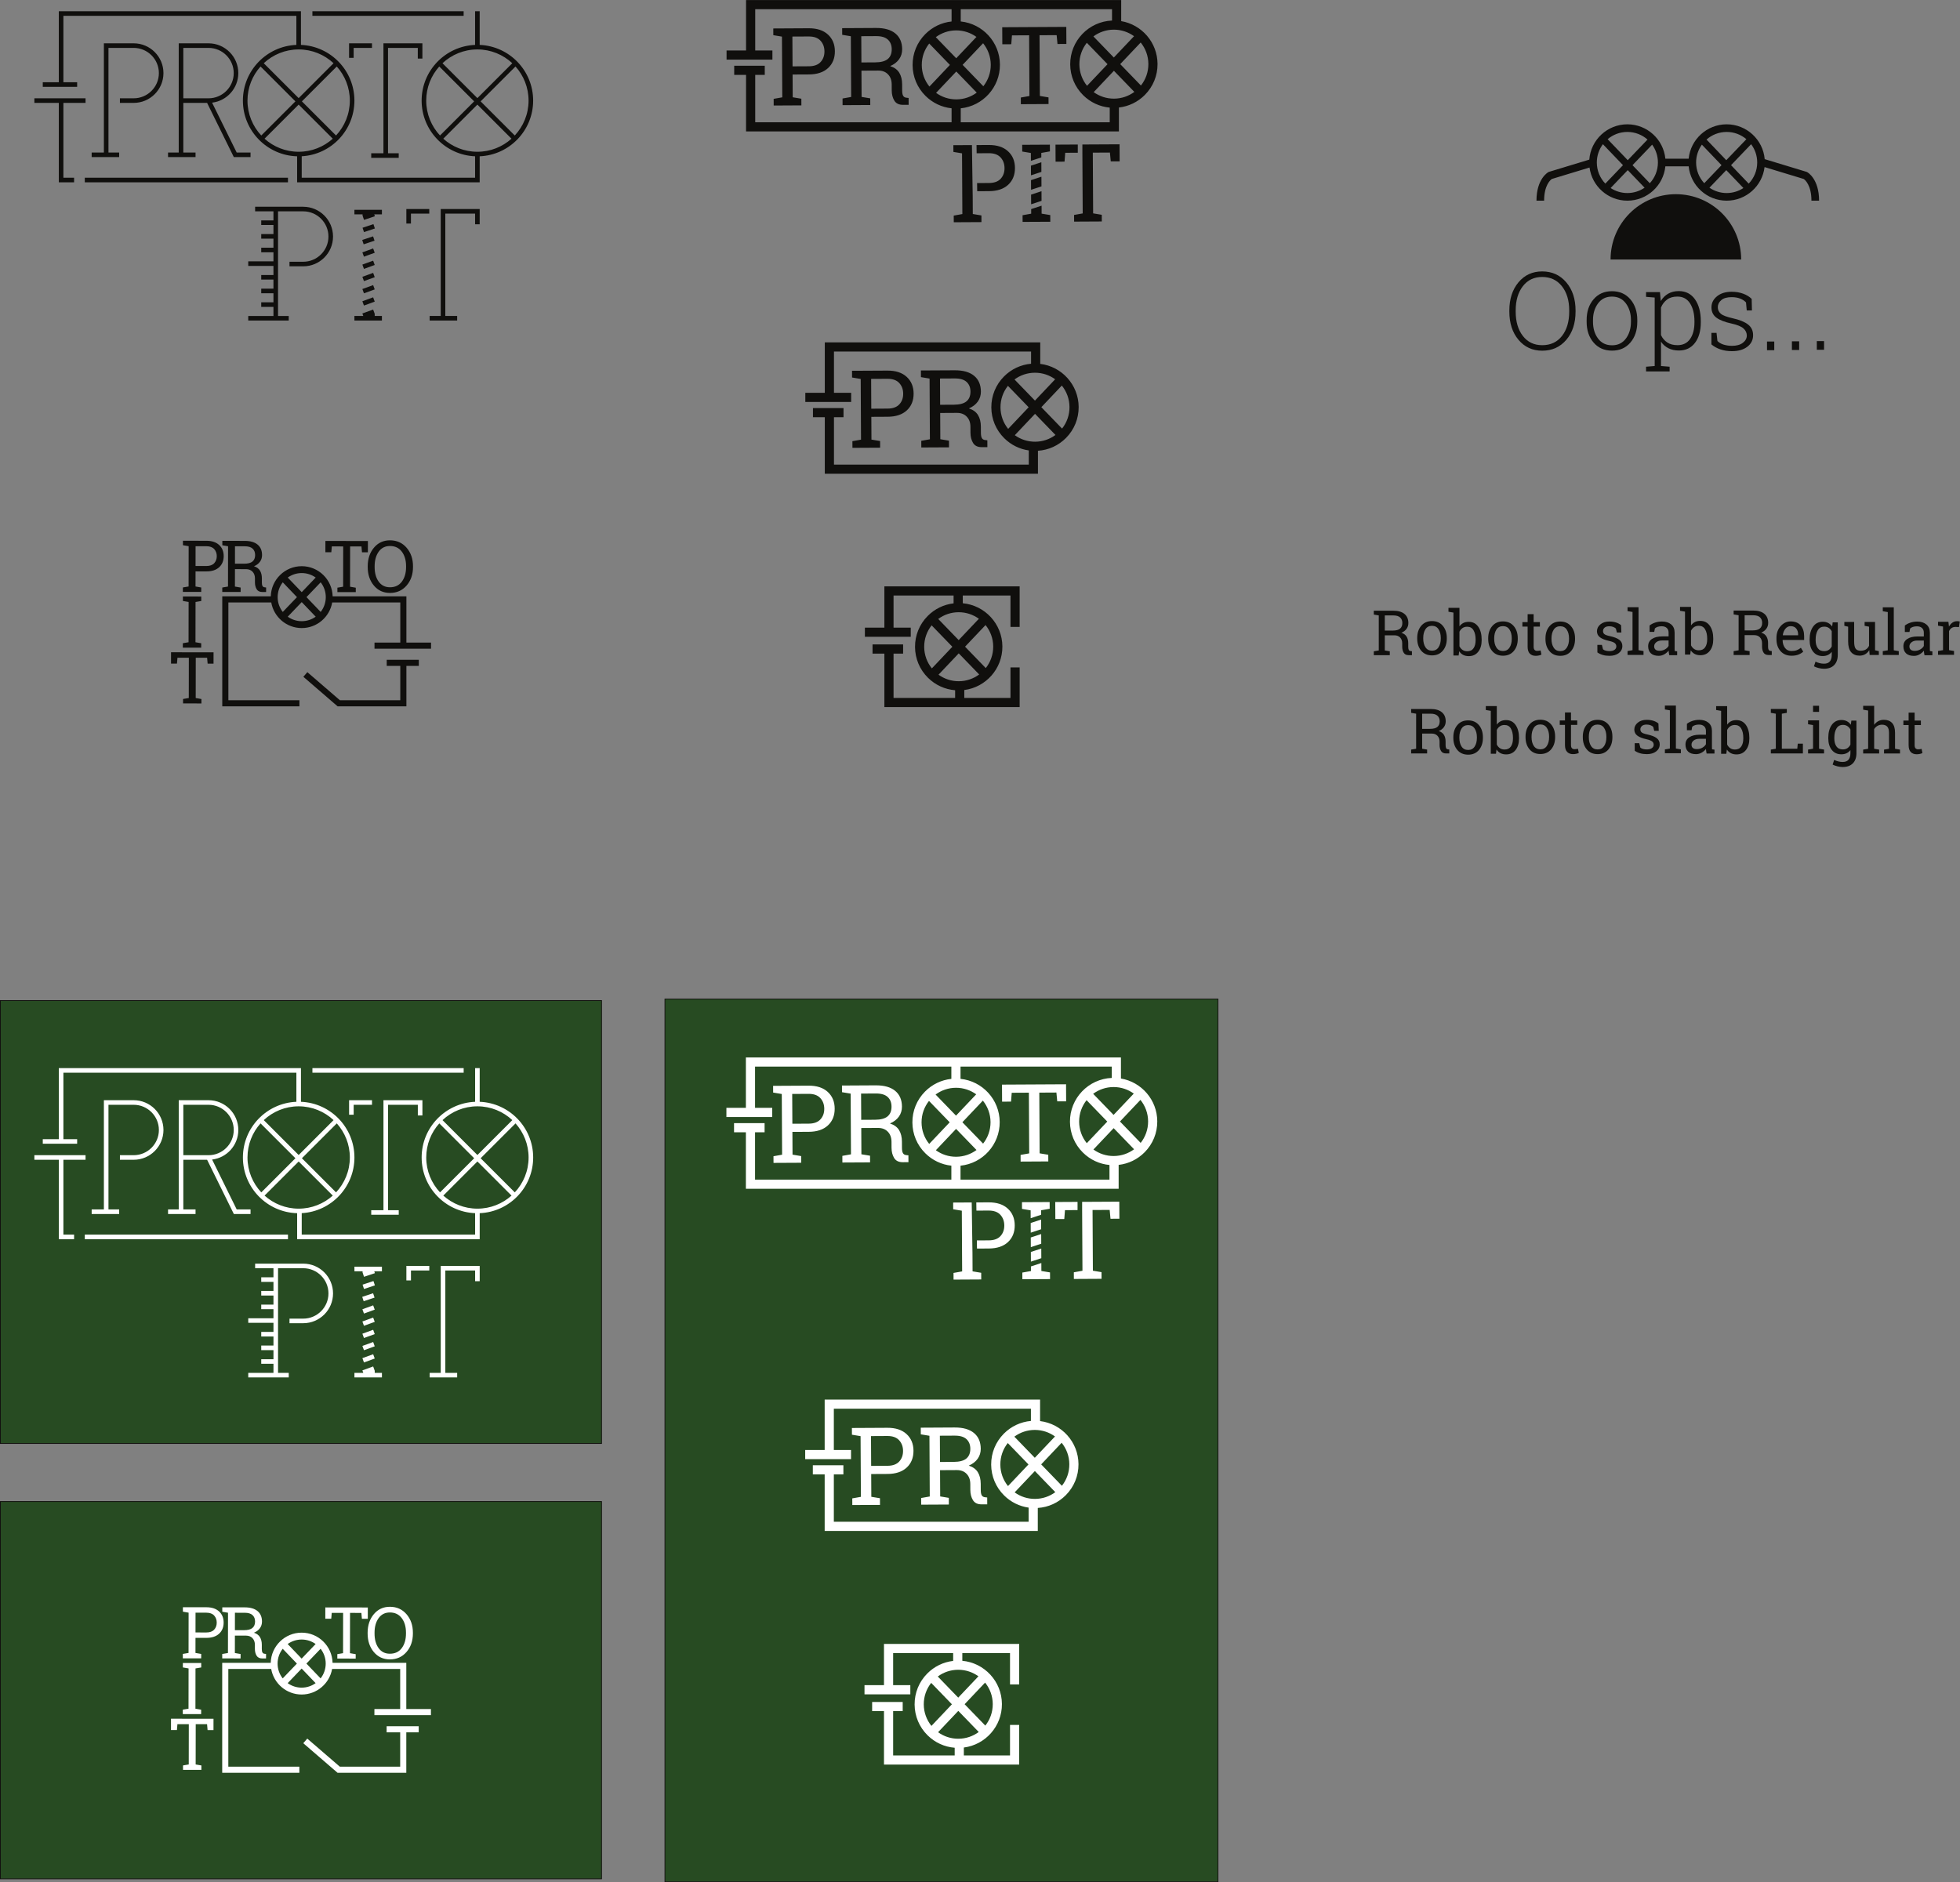 <?xml version="1.0" encoding="UTF-8" standalone="no"?>
<!-- Created with Inkscape (http://www.inkscape.org/) -->

<svg
   xmlns:dc="http://purl.org/dc/elements/1.1/"
   xmlns:cc="http://creativecommons.org/ns#"
   xmlns:rdf="http://www.w3.org/1999/02/22-rdf-syntax-ns#"
   xmlns:svg="http://www.w3.org/2000/svg"
   xmlns="http://www.w3.org/2000/svg"
   xmlns:sodipodi="http://sodipodi.sourceforge.net/DTD/sodipodi-0.dtd"
   xmlns:inkscape="http://www.inkscape.org/namespaces/inkscape"
   version="1.1"
   id="svg1591"
   xml:space="preserve"
   width="3420.36"
   height="3285.333"
   viewBox="0 0 3420.36 3285.333"
   sodipodi:docname="template.svg"
   inkscape:version="0.92.4 5da689c313, 2019-01-14"><rect x="0" y="0" width="3420.36" height="3285.333" fill="#808080" stroke="none"/><defs
     id="defs1595" /><sodipodi:namedview
     pagecolor="#ffffff"
     bordercolor="#666666"
     borderopacity="1"
     objecttolerance="10"
     gridtolerance="10"
     guidetolerance="10"
     inkscape:pageopacity="0"
     inkscape:pageshadow="2"
     inkscape:window-width="946"
     inkscape:window-height="1154"
     id="namedview1593"
     showgrid="false"
     inkscape:zoom="0.071834417"
     inkscape:cx="-1080.9611"
     inkscape:cy="1642.6666"
     inkscape:window-x="962"
     inkscape:window-y="36"
     inkscape:window-maximized="0"
     inkscape:current-layer="g1599" /><g
     id="g1599"
     inkscape:groupmode="layer"
     inkscape:label="ink_ext_XXXXXX"
     transform="matrix(1.333,0,0,-1.333,0,3285.333)"><g
       id="g1601"
       transform="scale(0.1)"><path
         d="m 5,5745 v 5800 H 7875 V 5745 H 5"
         style="fill:#274b22;fill-opacity:1;fill-rule:nonzero;stroke:none"
         id="path1603"
         inkscape:connector-curvature="0" /><path
         d="M 7880,11550 H 0 V 5740 h 7880 v 5810 z m -10,-10 V 5750 H 10 v 5790 h 7860"
         style="fill:#100f0d;fill-opacity:1;fill-rule:nonzero;stroke:none"
         id="path1605"
         inkscape:connector-curvature="0" /><path
         d="M 5,45 V 4985 H 7875 V 45 H 5"
         style="fill:#274b22;fill-opacity:1;fill-rule:nonzero;stroke:none"
         id="path1607"
         inkscape:connector-curvature="0" /><path
         d="M 7880,4990 H 0 V 40 h 7880 v 4950 z m -10,-10 V 50 H 10 v 4930 h 7860"
         style="fill:#100f0d;fill-opacity:1;fill-rule:nonzero;stroke:none"
         id="path1609"
         inkscape:connector-curvature="0" /><path
         d="m 8705,5 v 11560 h 7240 V 5 H 8705"
         style="fill:#274b22;fill-opacity:1;fill-rule:nonzero;stroke:none"
         id="path1611"
         inkscape:connector-curvature="0" /><path
         d="M 15950,11570 H 8700 V 0 h 7250 v 11570 z m -10,-10 V 10 H 8710 v 11550 h 7230"
         style="fill:#100f0d;fill-opacity:1;fill-rule:nonzero;stroke:none"
         id="path1613"
         inkscape:connector-curvature="0" /><g
         id="g1615"
         transform="scale(1.512)"><path
           d="m 9371.58,15049 v -72.3 l 2.84,-524.6 -74.69,-13.2 0.33,-57.8 239.74,1.3 -0.33,57.8 -74.75,12.4 -2.85,525.8 148.12,0.8 7.27,-76.5 77.01,0.4 -0.8,147.6 z m -39.7,-0.2 -193.1,-1.1 0.8,-147.6 77.46,0.4 6.02,76.6 108.82,0.6 z m 546.62,511 -179.27,185.3 177.29,187.2 c 41.21,-50.9 66.08,-115.5 66.41,-185.9 0.4,-70.4 -23.81,-135.3 -64.43,-186.6 z m -232.66,-113.7 c -0.52,0 -1.05,0 -1.65,0 -63.57,0 -124.17,19.8 -174.71,56.4 l 175.11,184.9 176.89,-182.9 c -49.15,-36.4 -109.88,-58.1 -175.64,-58.4 z m -37.44,-204.5 H 8318.43 v 120.7 c 191.18,19.6 340.35,182.1 339.29,378.1 -0.99,194.7 -149.77,354.7 -339.29,374.1 v 106.1 h 1309.82 v -98.2 c -201.97,-8.4 -363.18,-175.9 -362.06,-379.6 0.53,-101 40.36,-195.8 112.13,-266.8 62.78,-62.1 143.35,-99.5 230.08,-107.6 z m -1328.81,198.1 c -63.57,0 -124.17,19.8 -174.77,56.5 l 175.11,184.8 176.95,-182.8 c -49.22,-36.4 -109.88,-58.1 -175.63,-58.5 -0.53,0 -1.13,0 -1.66,0 z m -298.61,297.1 c -0.4,70.4 23.82,135.3 64.43,186.6 l 179.28,-185.3 -177.43,-187.3 c -42.6,52.5 -65.95,117.4 -66.28,186 z m 530.94,189.1 c 41.15,-50.9 66.02,-115.5 66.42,-185.9 0.4,-70.4 -23.82,-135.3 -64.43,-186.6 l -179.34,185.3 z m -233.85,111.2 c 0.53,0 1.06,0 1.59,0 65.16,0 125.49,-21 174.64,-56.6 l -174.97,-184.7 -176.89,182.8 c 49.15,36.4 109.88,58.2 175.63,58.5 z m 1311.28,-292.6 -177.49,-187.3 c -42.54,52.5 -65.95,117.4 -66.28,186 -0.4,70.4 23.81,135.2 64.43,186.6 z m 54.97,299 c 65.1,0 125.43,-21.1 174.58,-56.6 l -174.98,-184.7 -176.89,182.8 c 49.22,36.4 109.88,58.1 175.64,58.5 0.53,0 1.06,0 1.65,0 z m 63.31,73.9 V 16300 H 6459.56 v -436.6 h -168.69 v -79.4 h 396.89 v 79.4 h -148.81 v 357.2 h 1700.09 v -106.3 c -86.33,-9.1 -166.24,-47.4 -228.16,-110 -71.05,-71.8 -109.88,-166.9 -109.28,-267.9 0.53,-101 40.35,-195.7 112.13,-266.8 61.58,-60.9 140.44,-98.1 225.31,-107.1 v -120.9 H 6538.95 v 410.1 h 82.66 v 79.4 h -264.58 v -79.4 h 102.53 v -489.5 h 3228.22 v 207 c 85.27,9.8 164.06,47.8 225.25,109.6 71.05,71.8 109.87,167 109.27,268 v 0 c -1,186.2 -137.05,340.5 -314.67,370.6 z m -1030.06,-52.9 0.79,-147.6 77.47,0.4 6.02,76.6 148.51,0.8 2.78,-525.8 -74.62,-13.2 0.33,-57.8 239.73,1.3 -0.33,57.7 -74.75,12.5 -2.84,525.8 148.05,0.8 7.34,-76.6 77,0.5 -0.79,147.6 z M 7687,15789.7 c -22.82,-19.4 -59.47,-29.2 -109.88,-29.5 l -118.75,-0.6 -1.19,227.3 127.88,0.7 c 46.17,0.3 80.31,-9.8 102.4,-30.2 22.1,-20.3 33.28,-48.1 33.41,-83.2 0.2,-37 -11.12,-65.2 -33.87,-84.5 z m 97.64,-2.3 c 17.86,25.2 26.73,54 26.59,86.4 -0.33,59.2 -19.98,104.9 -58.94,136.9 -39.03,32.1 -94.86,47.9 -167.63,47.5 l -218.17,-1.2 -74.75,-0.4 0.33,-57.7 74.82,-12.4 2.78,-525.8 -74.62,-13.3 0.26,-57.7 239.74,1.3 -0.27,57.7 -74.82,12.4 -1.19,227.4 144.88,0.8 c 35.39,0.2 63.77,-10.7 84.94,-32.6 21.23,-21.9 31.88,-51 32.08,-87.4 l 0.27,-51.8 c 0.19,-34.8 7.8,-64.4 22.75,-88.8 14.95,-24.3 39.96,-36.4 75.15,-36.2 l 48.56,0.2 -0.33,59.2 -21.97,2.6 c -11.97,1.8 -20.57,7.5 -25.8,17.3 -5.22,9.7 -7.93,24.8 -8,45.3 l -0.33,53.6 c -0.2,39.5 -8.4,72.6 -24.54,99.4 -16.21,26.8 -42.54,46.1 -78.99,57.8 33.54,14.5 59.27,34.4 77.2,59.5 z m -922.5,-61.7 -1.39,258.1 141.7,0.7 c 45.18,0.3 79.12,-11.9 101.74,-36.6 22.56,-24.6 33.94,-55.4 34.14,-92.4 0.2,-37 -10.85,-67.7 -33.21,-92.1 -22.29,-24.4 -56.1,-36.7 -101.28,-37 z m 307.94,-14.4 c 39.36,36.6 58.88,85.1 58.55,145.6 -0.27,59.9 -20.31,108.1 -60.14,144.5 -39.75,36.5 -95.26,54.5 -166.44,54.2 l -231.93,-1.3 -74.75,-0.4 0.33,-58.2 74.75,-12.4 2.85,-525.8 -74.69,-13.2 0.33,-57.8 239.74,1.3 -0.33,57.7 -74.75,12.5 -1.06,197.1 141.63,0.7 c 71.25,0.4 126.49,18.9 165.91,55.5 z m 1557.56,-720.8 c -39.75,36.5 -95.26,54.5 -166.43,54.2 l -106.18,-0.6 1.06,-71.1 105.51,0.6 c 45.18,0.2 79.12,-12 101.74,-36.6 22.56,-24.6 33.94,-55.4 34.14,-92.4 0.2,-37 -10.85,-67.7 -33.14,-92.1 -22.36,-24.4 -56.17,-36.7 -101.35,-37 l -103.06,-0.5 1.05,-70.6 102.34,0.5 c 71.25,0.4 126.49,18.9 165.91,55.5 39.36,36.5 58.88,85.1 58.61,145.6 -0.33,59.9 -20.37,108.1 -60.2,144.5 z m -304.89,-543.4 -0.86,166 h -0.13 l -6.42,430.8 -86.07,-0.5 -74.75,-0.4 0.33,-58.2 74.75,-12.4 2.85,-525.8 -74.69,-13.3 0.33,-57.7 239.74,1.3 -0.33,57.7 z m 594.64,239.2 -0.39,83.7 -90.17,-29.6 0.4,-83.7 z m -91.22,179.5 0.4,-83.7 90.16,29.6 -0.39,83.7 z m 92.48,-415.6 -0.33,69 -90.17,-29.6 0.2,-39.8 -74.62,-13.3 0.27,-57.7 239.8,1.2 -0.33,57.8 z m -0.6,110.8 -0.39,83.6 -90.17,-29.6 0.46,-83.7 z m -92.14,346.5 90.16,29.6 -0.2,38.9 74.69,13.3 -0.33,58.2 -239.74,-1.3 0.27,-58.2 74.81,-12.5 0.34,-68"
           style="fill:#100f0d;fill-opacity:1;fill-rule:nonzero;stroke:none"
           id="path1617"
           inkscape:connector-curvature="0" /></g><g
         id="g1619"
         transform="scale(1.503)"><path
           d="m 3250.16,14127 -93.77,-34.1 13.65,-37.5 93.78,34.1 z m -608.89,469.8 h -419.15 v -39.9 h 159.68 v -79 h -106.45 v -39.9 h 106.45 v -79 h -106.45 v -39.9 h 106.45 v -79.1 h -106.45 v -39.9 h 106.45 v -79 h -219.56 v -39.9 h 219.56 v -79 h -106.45 v -39.9 h 106.45 v -79 h -106.45 v -39.9 h 106.45 v -79 h -106.45 v -40 h 106.45 v -79 h -219.56 v -39.9 h 352.62 v 39.9 h -93.15 v 911.5 h 219.56 c 121.06,0 219.55,-98.5 219.55,-219.6 0,-121 -98.49,-219.5 -219.55,-219.5 h -119.76 v -39.9 h 119.76 c 143.07,0 259.46,116.4 259.46,259.4 0,143.1 -116.39,259.5 -259.46,259.5 z m 622.55,-933.1 -13.66,37.5 -93.77,-34.1 7.87,-21.7 h -77.24 v -39.9 h 239.51 v 39.9 h -62.71 z m -13.66,569.8 -93.77,-34.2 13.65,-37.5 93.78,34.1 z m -80.12,-497.5 93.78,34.1 -13.66,37.6 -93.77,-34.2 z m 80.12,178.1 -93.77,-34.1 13.65,-37.5 93.78,34.1 z m 0,106.5 -93.77,-34.2 13.65,-37.5 93.78,34.1 z m 289.27,429.8 h 39.92 v 86.5 h 159.67 v 40 h -199.59 z m 299.39,-805 h -96.47 v -39.9 h 239.51 v 39.9 h -103.13 v 891.5 h 259.47 v -93.1 h 39.92 v 133.1 h -339.3 z m -586.2,799.8 -94.69,-31.5 12.61,-37.9 94.68,31.5 z m -165.6,85.1 h 70.91 v -10.2 l 12.61,-37.8 94.69,31.5 -5.5,16.5 h 66.8 v 39.9 h -239.51 z m 80.56,-260.9 94.7,31.5 -12.61,37.9 -94.69,-31.5 z M 4038.41,16300 H 2721.1 v -39.9 H 4038.41 Z M 552.204,15501.6 h 192.939 v 40 H 299.388 v -40 h 212.898 v -691.9 h 133.061 v 39.9 h -93.143 z m 1955.996,-652 H 738.49 v -39.9 H 2508.2 Z m -1343.91,692 h -119.76 v -40 h 119.76 c 143.07,0 259.47,116.4 259.47,259.5 0,143.1 -116.4,259.5 -259.47,259.5 H 904.816 v -951.4 H 798.367 v -39.9 h 239.513 v 39.9 h -93.145 v 911.5 h 219.555 c 121.06,0 219.55,-98.5 219.55,-219.6 0,-121.1 -98.49,-219.5 -219.55,-219.5 z m 652,0 h -219.56 v 439.1 h 219.56 c 121.06,0 219.55,-98.5 219.55,-219.6 0,-121.1 -98.49,-219.5 -219.55,-219.5 z m 259.47,219.5 c 0,143.1 -116.4,259.5 -259.47,259.5 h -259.47 v -951.4 h -93.15 v -39.9 h 239.51 v 39.9 h -106.45 v 432.4 h 207.14 l 232.86,-472.3 h 145.47 v 39.9 h -120.64 l -214.14,434.4 c 128.44,15.4 228.34,125 228.34,257.5 z m 1164.28,259.5 h -199.59 v -126.4 h 39.92 v 86.5 h 159.67 z m 439.1,-133.1 v 133.1 h -339.3 v -958.1 h -106.45 v -39.9 h 239.51 v 39.9 h -93.14 v 918.2 h 259.46 v -93.2 z m 804.6,-669.9 -297.35,297.3 303.74,303.8 c 70.69,-78.9 113.79,-183.1 113.79,-297.1 0,-117.4 -45.72,-224.3 -120.18,-304 z m -325.58,-141.8 c -114.04,0 -218.17,43.1 -297.08,113.8 l 297.08,297.1 297.09,-297.1 c -78.91,-70.7 -183.05,-113.8 -297.09,-113.8 z m -445.75,445.8 c 0,114 43.1,218.2 113.79,297.1 l 303.74,-303.8 -297.36,-297.3 c -74.46,79.7 -120.17,186.6 -120.17,304 z m 445.75,445.7 c 117.42,0 224.31,-45.7 304.01,-120.1 l -304.01,-304 -304,304 c 79.7,74.4 186.58,120.1 304,120.1 z m -1853.9,-777.7 297.09,297.1 297.08,-297.1 c -78.91,-70.7 -183.04,-113.8 -297.08,-113.8 -114.04,0 -218.18,43.1 -297.09,113.8 z m -148.67,332 c 0,114 43.1,218.2 113.8,297.1 l 303.74,-303.8 -297.36,-297.3 c -74.46,79.7 -120.18,186.6 -120.18,304 z m 445.76,445.7 c 117.42,0 224.3,-45.7 304,-120.1 l -304,-304 -304.01,304 c 79.7,74.4 186.59,120.1 304.01,120.1 z m 445.75,-445.7 c 0,-117.4 -45.71,-224.3 -120.17,-304 l -297.36,297.3 303.74,303.8 c 70.69,-78.9 113.79,-183.1 113.79,-297.1 z m 1131.02,485.2 v 293.2 h -39.92 v -293.2 c -258.57,-10.6 -465.71,-224.1 -465.71,-485.2 0,-261.1 207.14,-474.7 465.71,-485.2 v -186.8 H 2627.96 v 187.1 c 255.47,13.8 459.06,226 459.06,484.9 0,261.1 -207.14,474.6 -465.71,485.2 V 16300 H 512.286 v -618.7 H 372.571 v -40 h 299.388 v 40 H 552.204 v 578.8 H 2581.39 v -253.3 c -258.57,-10.6 -465.72,-224.1 -465.72,-485.2 0,-263.3 210.71,-478.2 472.37,-485.3 v -226.6 h 1590.08 v 226.7 c 258.57,10.5 465.72,224.1 465.72,485.2 0,261.1 -207.15,474.6 -465.72,485.2"
           style="fill:#100f0d;fill-opacity:1;fill-rule:nonzero;stroke:none"
           id="path1621"
           inkscape:connector-curvature="0" /></g><path
         d="m 4885.21,7393.8 -140.95,-51.3 20.53,-56.3 140.95,51.3 z M 3970,8100 h -630 v -60 h 240 v -118.8 h -160 v -60 h 160 v -118.7 h -160 v -60 h 160 v -118.8 h -160 v -60 h 160 V 7385 h -330 v -60 h 330 v -118.8 h -160 v -60 h 160 v -118.7 h -160 v -60 h 160 v -118.8 h -160 v -60 h 160 V 6670 h -330 v -60 h 530 v 60 h -140 v 1370 h 330 c 181.96,0 330,-148 330,-330 0,-182 -148.04,-330 -330,-330 h -180 v -60 h 180 c 215.05,0 390,175 390,390 0,215 -174.95,390 -390,390 z m 935.74,-1402.5 -20.53,56.3 -140.95,-51.3 11.84,-32.5 H 4640 v -60 h 360 v 60 h -94.26 z m -20.53,856.3 -140.95,-51.3 20.53,-56.3 140.95,51.3 z m -120.42,-747.6 140.95,51.3 -20.53,56.3 -140.95,-51.3 z m 120.42,267.6 -140.95,-51.3 20.53,-56.3 140.95,51.3 z m 0,160 -140.95,-51.3 20.53,-56.3 140.95,51.3 z M 5320,7880 h 60 v 130 h 240 v 60 h -300 z m 450,-1210 h -145 v -60 h 360 v 60 h -155 v 1340 h 390 v -140 h 60 v 200 h -510 z m -881.09,1202.1 -142.33,-47.4 18.95,-56.9 142.32,47.4 z M 4640,8000 h 106.58 v -15.3 l 18.95,-56.9 142.33,47.4 -8.27,24.8 H 5000 v 60 h -360 z m 121.09,-392.1 142.33,47.4 -18.95,56.9 -142.32,-47.4 z M 6070,10660 H 4090 v -60 H 6070 Z M 830,9460 h 290 v 60 H 450 v -60 H 770 V 8420 h 200 v 60 H 830 Z M 3770,8480 H 1110 v -60 H 3770 Z M 1750,9520 h -180 v -60 h 180 c 215.05,0 390,175 390,390 0,215 -174.95,390 -390,390 H 1360 V 8810 h -160 v -60 h 360 v 60 h -140 v 1370 h 330 c 181.96,0 330,-148 330,-330 0,-182 -148.04,-330 -330,-330 z m 980,0 h -330 v 660 h 330 c 181.96,0 330,-148 330,-330 0,-182 -148.04,-330 -330,-330 z m 390,330 c 0,215 -174.95,390 -390,390 H 2340 V 8810 h -140 v -60 h 360 v 60 h -160 v 650 h 311.34 l 350,-710 H 3280 v 60 h -181.34 l -321.86,652.9 c 193.05,23.2 343.2,187.9 343.2,387.1 z m 1750,390 h -300 v -190 h 60 v 130 h 240 z m 660,-200 v 200 H 5020 V 8800 h -160 v -60 h 360 v 60 h -140 v 1380 h 390 v -140 z M 6739.37,9033.1 6292.42,9480 6748.96,9936.5 C 6855.22,9817.9 6920,9661.4 6920,9490 c 0,-176.5 -68.71,-337.1 -180.63,-456.9 z M 6250,8820 c -171.41,0 -327.93,64.8 -446.54,171 L 6250,9437.6 6696.54,8991 C 6577.93,8884.8 6421.41,8820 6250,8820 Z m -670,670 c 0,171.4 64.78,327.9 171.04,446.5 L 6207.58,9480 5760.63,9033.1 C 5648.71,9152.9 5580,9313.5 5580,9490 Z m 670,670 c 176.49,0 337.15,-68.7 456.94,-180.6 l -456.94,-457 -456.94,457 c 119.79,111.9 280.45,180.6 456.94,180.6 z M 3463.46,8991 3910,9437.6 4356.54,8991 C 4237.93,8884.8 4081.41,8820 3910,8820 c -171.41,0 -327.93,64.8 -446.54,171 z M 3240,9490 c 0,171.4 64.78,327.9 171.04,446.5 L 3867.58,9480 3420.63,9033.1 C 3308.71,9152.9 3240,9313.5 3240,9490 Z m 670,670 c 176.49,0 337.15,-68.7 456.94,-180.6 l -456.94,-457 -456.94,457 c 119.79,111.9 280.45,180.6 456.94,180.6 z m 670,-670 c 0,-176.5 -68.71,-337.1 -180.63,-456.9 l -446.95,446.9 456.54,456.5 C 4515.22,9817.9 4580,9661.4 4580,9490 Z m 1700,729.2 v 440.8 h -60 v -440.8 c -388.65,-15.8 -700,-336.7 -700,-729.2 0,-392.5 311.35,-713.4 700,-729.2 V 8480 H 3950 v 281.1 c 383.99,20.9 690,339.8 690,728.9 0,392.5 -311.35,713.4 -700,729.2 V 10660 H 770 V 9730 H 560 v -60 h 450 v 60 H 830 v 870 h 3050 v -380.8 c -388.65,-15.8 -700,-336.7 -700,-729.2 0,-395.8 316.71,-718.8 710,-729.5 V 8420 h 2390 v 340.8 c 388.65,15.8 700,336.7 700,729.2 0,392.5 -311.35,713.4 -700,729.2"
         style="fill:#ffffff;fill-opacity:1;fill-rule:nonzero;stroke:none"
         id="path1623"
         inkscape:connector-curvature="0" /><g
         id="g1625"
         transform="scale(1.237)"><path
           d="m 11240,15387.3 -219.3,226.7 216.7,228.8 c 50.4,-62.2 80.7,-141.2 81.2,-227.2 0.4,-83.9 -27.3,-163.5 -78.6,-228.3 z m -284.6,-138.8 c -78.5,-0.3 -153.3,23.9 -215.5,69 l 214,226 216.4,-223.7 c -61.9,-45.8 -136.4,-70.9 -214.9,-71.3 z m -367,363.2 c -0.4,83.8 27.3,163.4 78.6,228.2 l 219.3,-226.7 -216.8,-228.9 c -52.1,64.2 -80.6,143.5 -81.1,227.4 z m 363.2,367 c 0.6,0 1.3,0 1.9,0 79.6,0 153.4,-25.7 213.5,-69.2 l -213.9,-225.8 -216.4,223.7 c 61.9,45.8 136.4,70.9 214.9,71.3 z m 57.5,93.6 V 16300 H 8728.99 v -533.6 h -206.17 v -97.1 h 485.11 v 97.1 H 8826.01 V 16203 H 10912 v -129.2 c -108.6,-9.7 -209.4,-56.8 -287,-135.2 -86.8,-87.7 -134.2,-204 -133.6,-327.5 0.7,-123.4 49.3,-239.2 137.1,-326 71.4,-70.6 161.6,-115.1 259.3,-128.9 v -149.9 H 8826.01 v 501.3 h 101.07 v 97.1 h -323.41 v -97.1 h 125.32 v -598.3 h 2255.81 v 243.3 c 112.5,7.5 217.2,55.1 297.2,136 86.8,87.7 134.2,204 133.6,327.5 -1.2,235.1 -178.9,428.8 -406.5,456.2 z m -780,-396 c -27.9,-23.7 -72.6,-35.7 -134.3,-36.1 l -145.09,-0.7 -1.45,277.9 156.24,0.8 c 56.5,0.3 98.2,-12 125.2,-36.9 27,-24.9 40.7,-58.8 40.9,-101.7 0.3,-45.2 -13.6,-79.7 -41.5,-103.3 z m 119.4,-2.8 c 21.8,30.8 32.6,65.9 32.5,105.5 -0.4,72.5 -24.4,128.3 -72.1,167.5 -47.7,39.1 -115.9,58.5 -204.8,58 l -266.69,-1.4 -91.29,-0.5 0.33,-70.6 91.44,-15.2 3.4,-642.7 -91.21,-16.1 0.33,-70.6 292.99,1.5 -0.3,70.6 -91.45,15.2 -1.45,277.9 177.1,1 c 43.3,0.2 77.9,-13.1 103.8,-39.8 25.9,-26.8 39,-62.4 39.2,-106.8 l 0.4,-63.3 c 0.2,-42.6 9.5,-78.8 27.7,-108.6 18.3,-29.8 48.9,-44.5 91.9,-44.3 l 59.3,0.3 -0.3,72.3 -26.9,3.2 c -14.7,2.2 -25.1,9.2 -31.6,21.1 -6.3,11.9 -9.7,30.4 -9.7,55.4 l -0.4,65.6 c -0.3,48.2 -10.3,88.6 -30,121.4 -19.8,32.8 -52,56.3 -96.5,70.6 41,17.8 72.4,42.1 94.3,72.8 z m -1127.52,-75.5 -1.61,315.5 173.1,0.9 c 55.22,0.3 96.7,-14.6 124.35,-44.7 27.57,-30.1 41.56,-67.8 41.72,-113 0.25,-45.2 -13.26,-82.7 -40.5,-112.5 -27.33,-29.9 -68.65,-44.9 -123.87,-45.2 z m 376.37,-17.6 c 48.11,44.7 71.96,104.1 71.64,178 -0.41,73.2 -24.9,132.1 -73.58,176.7 -48.59,44.6 -116.43,66.6 -203.42,66.1 l -283.48,-1.5 -91.36,-0.4 0.4,-71.2 91.45,-15.2 3.4,-642.6 -91.29,-16.2 0.41,-70.6 293.01,1.6 -0.32,70.6 -91.45,15.1 -1.29,241 173.1,0.9 c 87.08,0.5 154.68,23 202.78,67.7"
           style="fill:#100f0d;fill-opacity:1;fill-rule:nonzero;stroke:none"
           id="path1627"
           inkscape:connector-curvature="0" /></g><g
         id="g1629"
         transform="scale(1.041)"><path
           d="m 12056,15624.1 -257.2,265.9 c 73.5,54.5 162.1,84.2 255.3,84.7 0.8,0 1.6,0 2.3,0 94.7,0 182.3,-30.5 253.8,-82.2 z m 434.3,-81 c 0.6,-102.3 -34.5,-196.5 -93.6,-271.1 l -260.4,269.2 257.6,272 c 59.8,-74 96,-167.9 96.4,-270.1 z m -431.6,-436.3 c -95.6,-0.6 -184.1,30 -256.2,82.1 l 254.4,268.5 257,-265.6 c -71.4,-52.9 -159.6,-84.5 -255.2,-85 z m -436.2,431.7 c -0.6,99.6 32.4,194.2 93.4,271.2 l 260.7,-269.4 -257.7,-272 c -59.8,74 -95.9,167.9 -96.4,270.2 z m 1200.4,251.6 v 509.9 h -1701.1 v -519 h -245.1 v -115.3 h 576.7 v 115.3 h -216.3 v 403.7 h 755 v -98.5 c -123.4,-14.3 -237.4,-69.5 -326.1,-159.1 -103.3,-104.3 -159.6,-242.5 -158.8,-389.3 0.8,-146.7 58.6,-284.3 162.9,-387.5 92.8,-91.8 212.6,-146.5 341.3,-156.9 v -96.5 h -774.3 v 557.4 h 120.2 v 115.3 h -384.5 v -115.3 h 149 v -672.8 h 1701.1 v 499.3 h -115.4 v -383.9 h -580.8 v 99.2 c 271,34.8 480.5,267.5 479,547.6 -1.5,284.7 -220.5,518.2 -498.2,543.9 v 97.1 h 600 v -394.6 h 115.4"
           style="fill:#100f0d;fill-opacity:1;fill-rule:nonzero;stroke:none"
           id="path1631"
           inkscape:connector-curvature="0" /></g><path
         d="m 14166.6,8908.9 v -109.3 l 4.3,-792.9 -112.9,-20.1 0.5,-87.3 362.4,2 -0.5,87.3 -113,18.8 -4.3,794.8 223.9,1.2 11,-115.7 116.4,0.6 -1.2,223.2 z m -60,-0.3 -291.9,-1.6 1.2,-223.1 117.1,0.6 9.1,115.8 164.5,0.9 z m 826.3,772.4 -271,280.1 268,283 c 62.3,-76.9 99.9,-174.6 100.4,-281 0.6,-106.4 -36,-204.5 -97.4,-282.1 z m -351.7,-171.8 c -0.8,-0.1 -1.6,-0.1 -2.5,-0.1 -96.1,0 -187.7,30 -264.1,85.4 l 264.7,279.4 267.4,-276.4 c -74.3,-55 -166.1,-87.8 -265.5,-88.3 z m -56.6,-309.2 h -1950 v 182.6 c 289,29.6 514.5,275.1 512.9,571.5 -1.5,294.3 -226.4,536.2 -512.9,565.5 v 160.4 h 1980 v -148.4 c -305.3,-12.8 -549,-265.9 -547.3,-574 0.8,-152.6 61,-295.8 169.5,-403.2 94.9,-93.9 216.7,-150.5 347.8,-162.7 z m -2008.7,299.5 c -96.1,0 -187.7,30 -264.2,85.4 l 264.7,279.4 267.5,-276.4 c -74.4,-55 -166.1,-87.8 -265.5,-88.4 -0.8,0 -1.7,0 -2.5,0 z m -451.4,449.2 c -0.6,106.4 36,204.4 97.4,282 l 271,-280.1 -268.2,-283.1 c -64.4,79.4 -99.7,177.5 -100.2,281.2 z m 802.6,285.8 c 62.2,-77 99.8,-174.6 100.4,-281 0.6,-106.4 -36,-204.5 -97.4,-282.1 l -271.1,280.1 z m -353.5,168.1 c 0.8,0 1.6,0 2.4,0 98.5,0 189.7,-31.8 264,-85.6 l -264.5,-279.2 -267.4,276.4 c 74.3,55 166.1,87.9 265.5,88.4 z m 1982.2,-442.4 -268.3,-283.1 c -64.3,79.4 -99.7,177.5 -100.2,281.2 -0.6,106.4 36,204.4 97.4,282 z m 83.1,452 c 98.4,0 189.6,-31.8 263.9,-85.6 l -264.5,-279.2 -267.4,276.4 c 74.4,55 166.1,87.9 265.5,88.4 0.8,0 1.6,0 2.5,0 z m 95.7,111.8 v 276 H 9764.64 v -660 h -255 v -120 h 599.96 v 120 h -224.96 v 540 h 2569.96 v -160.7 c -130.5,-13.8 -251.3,-71.7 -344.9,-166.3 -107.4,-108.5 -166.1,-252.3 -165.2,-405 0.8,-152.6 61,-295.9 169.5,-403.2 93.1,-92.2 212.3,-148.4 340.6,-162 V 9200 H 9884.64 v 620 h 124.96 v 120 h -399.96 v -120 h 155 v -740 h 4879.96 v 313 c 128.9,14.7 248,72.2 340.5,165.7 107.4,108.5 166.1,252.4 165.2,405 v 0 c -1.5,281.5 -207.2,514.8 -475.7,560.3 z m -1557.1,-80 1.2,-223.1 117.1,0.6 9.1,115.8 224.5,1.2 4.2,-794.8 -112.8,-20 0.5,-87.4 362.4,2 -0.5,87.3 -113,18.8 -4.3,794.8 223.8,1.2 11.1,-115.7 116.4,0.6 -1.2,223.2 z m -1497.4,-415.4 c -34.5,-29.3 -89.9,-44.2 -166.1,-44.6 l -179.5,-1 -1.8,343.8 193.3,1 c 69.8,0.4 121.4,-14.9 154.8,-45.6 33.4,-30.8 50.3,-72.8 50.5,-125.9 0.3,-55.9 -16.8,-98.5 -51.2,-127.7 z m 147.6,-3.4 c 27,38 40.4,81.5 40.2,130.5 -0.5,89.6 -30.2,158.6 -89.1,207 -59,48.5 -143.4,72.4 -253.4,71.8 l -329.8,-1.8 -113,-0.6 0.5,-87.3 113.1,-18.8 4.2,-794.8 -112.8,-20 0.4,-87.3 362.4,1.9 -0.4,87.3 -113.1,18.8 -1.8,343.7 219,1.2 c 53.5,0.3 96.4,-16.1 128.4,-49.2 32.1,-33.1 48.2,-77.1 48.5,-132.1 l 0.4,-78.3 c 0.3,-52.7 11.8,-97.4 34.4,-134.3 22.6,-36.8 60.4,-55.1 113.6,-54.8 l 73.4,0.4 -0.5,89.4 -33.2,4 c -18.1,2.7 -31.1,11.4 -39,26.1 -7.9,14.7 -12,37.6 -12.1,68.5 l -0.5,81.1 c -0.3,59.6 -12.7,109.7 -37.1,150.2 -24.5,40.5 -64.3,69.6 -119.4,87.4 50.7,21.9 89.6,51.9 116.7,90 z m -1394.5,-93.4 -2.1,390.1 214.2,1.2 c 68.3,0.4 119.6,-18.1 153.8,-55.3 34.1,-37.3 51.3,-83.8 51.6,-139.7 0.3,-55.9 -16.4,-102.3 -50.2,-139.2 -33.7,-36.9 -84.8,-55.6 -153.1,-55.9 z m 465.5,-21.8 c 59.5,55.3 89,128.7 88.5,220.2 -0.4,90.5 -30.7,163.4 -90.9,218.5 -60.1,55.1 -144,82.4 -251.6,81.8 l -350.6,-1.9 -113,-0.6 0.5,-88 113,-18.8 4.3,-794.8 -112.9,-20 0.5,-87.3 362.4,1.9 -0.5,87.3 -113,18.8 -1.6,298 214.1,1.1 c 107.7,0.6 191.2,28.5 250.8,83.8 z m 2354.5,-1089.5 c -60.1,55.2 -144,82.4 -251.6,81.9 l -160.5,-0.9 1.6,-107.4 159.5,0.9 c 68.3,0.3 119.6,-18.1 153.8,-55.4 34.1,-37.2 51.3,-83.8 51.6,-139.7 0.3,-55.9 -16.4,-102.3 -50.1,-139.2 -33.8,-36.9 -84.9,-55.5 -153.2,-55.9 l -155.8,-0.8 1.6,-106.7 154.7,0.8 c 107.7,0.6 191.2,28.5 250.8,83.8 59.5,55.3 89,128.7 88.6,220.1 -0.5,90.6 -30.8,163.4 -91,218.5 z m -460.9,-821.5 -1.3,251 h -0.2 l -9.7,651.2 -130.1,-0.7 -113,-0.6 0.5,-88 113,-18.8 4.3,-794.8 -112.9,-20 0.5,-87.4 362.4,2 -0.5,87.3 z m 898.9,361.7 -0.6,126.5 -136.3,-44.8 0.6,-126.5 z m -137.9,271.3 0.6,-126.5 136.3,44.8 -0.6,126.5 z m 139.8,-628.2 -0.5,104.3 -136.3,-44.8 0.3,-60.2 -112.8,-20.1 0.4,-87.3 362.5,2 -0.5,87.3 z m -0.9,167.4 -0.6,126.5 -136.3,-44.8 0.7,-126.5 z m -139.3,523.8 136.3,44.8 -0.3,58.8 112.9,20 -0.5,88 -362.4,-1.9 0.4,-88 113.1,-18.8 0.5,-102.9"
         style="fill:#ffffff;fill-opacity:1;fill-rule:nonzero;stroke:none"
         id="path1633"
         inkscape:connector-curvature="0" /><path
         d="m 13901.7,5191.2 -271.2,280.3 268,283 c 62.3,-77 99.9,-174.6 100.4,-281 0.6,-103.7 -33.7,-202.2 -97.2,-282.3 z m -351.9,-171.7 c -97.2,-0.4 -189.6,29.5 -266.6,85.4 l 264.7,279.4 267.6,-276.6 c -76.5,-56.7 -168.7,-87.7 -265.7,-88.2 z m -453.9,449.2 c -0.6,103.6 33.7,202.1 97.2,282.2 l 271.2,-280.3 -268.2,-283.1 c -64.4,79.3 -99.7,177.5 -100.2,281.2 z m 449.1,453.9 c 0.8,0 1.6,0 2.4,0 98.5,0 189.7,-31.8 264,-85.6 l -264.5,-279.2 -267.6,276.6 c 76.5,56.7 168.7,87.7 265.7,88.2 z m 71.1,115.7 V 6320 h -2820 v -660 h -255 v -120 h 600 v 120 h -225 v 540 h 2580 v -159.8 c -134.4,-11.9 -259,-70.2 -355,-167.2 -107.4,-108.5 -166,-252.3 -165.2,-405 0.8,-152.6 61,-295.9 169.5,-403.2 88.3,-87.4 199.9,-142.4 320.7,-159.5 V 4720 h -2550 v 620 h 125 v 120 h -400 v -120 h 155 v -740 h 2790 v 300.9 c 139.2,9.3 268.6,68.1 367.6,168.2 107.4,108.5 166,252.3 165.2,405 -1.5,290.9 -221.2,530.3 -502.8,564.2 z m -964.6,-489.7 c -34.5,-29.3 -89.9,-44.2 -166.1,-44.6 l -179.5,-1 -1.8,343.8 193.3,1 c 69.8,0.4 121.4,-14.9 154.8,-45.6 33.4,-30.8 50.3,-72.8 50.6,-125.9 0.3,-55.9 -16.8,-98.5 -51.3,-127.7 z m 147.6,-3.4 c 27,38 40.4,81.5 40.2,130.5 -0.5,89.6 -30.2,158.6 -89.1,207 -59,48.5 -143.4,72.4 -253.3,71.8 l -329.9,-1.8 -112.9,-0.6 0.4,-87.3 113.1,-18.8 4.2,-794.8 -112.8,-20 0.4,-87.3 362.4,1.9 -0.4,87.3 -113.1,18.8 -1.8,343.7 219,1.2 c 53.6,0.3 96.4,-16.1 128.4,-49.2 32.1,-33.1 48.3,-77.1 48.5,-132.1 l 0.5,-78.3 c 0.2,-52.7 11.7,-97.4 34.3,-134.3 22.6,-36.8 60.4,-55.1 113.6,-54.8 l 73.4,0.4 -0.4,89.4 -33.3,4 c -18.1,2.7 -31,11.4 -39,26.1 -7.9,14.7 -12,37.6 -12.1,68.5 l -0.5,81.1 c -0.3,59.6 -12.7,109.7 -37.1,150.2 -24.5,40.5 -64.3,69.6 -119.3,87.4 50.7,21.9 89.5,51.9 116.6,90 z m -1394.5,-93.4 -2,390.1 214.1,1.2 c 68.3,0.4 119.6,-18.1 153.8,-55.3 34.1,-37.3 51.4,-83.8 51.6,-139.7 0.3,-55.9 -16.4,-102.3 -50.1,-139.2 -33.8,-36.9 -84.9,-55.6 -153.2,-55.9 z m 465.5,-21.8 c 59.5,55.3 89,128.7 88.6,220.2 -0.5,90.5 -30.8,163.4 -91,218.5 -60.1,55.1 -144,82.4 -251.6,81.8 l -350.6,-1.9 -113,-0.6 0.5,-88 113.1,-18.8 4.2,-794.8 -112.9,-20 0.5,-87.3 362.4,1.9 -0.4,87.3 -113.1,18.8 -1.6,298 214.1,1.1 c 107.7,0.6 191.3,28.5 250.8,83.8"
         style="fill:#ffffff;fill-opacity:1;fill-rule:nonzero;stroke:none"
         id="path1635"
         inkscape:connector-curvature="0" /><path
         d="m 12544.5,2417.3 -267.6,276.6 c 76.5,56.7 168.7,87.6 265.7,88.2 0.8,0 1.6,0 2.4,0 98.5,0 189.7,-31.8 264,-85.6 z m 452,-84.4 c 0.6,-106.4 -36,-204.4 -97.4,-282 l -271,280.1 268,283 c 62.3,-77 99.9,-174.7 100.4,-281.1 z M 12547.4,1879 c -99.5,-0.7 -191.6,31.2 -266.6,85.4 l 264.7,279.4 267.4,-276.4 c -74.3,-55 -166.1,-87.9 -265.5,-88.4 z m -453.9,449.1 c -0.6,103.7 33.7,202.2 97.2,282.3 l 271.2,-280.3 -268.1,-283.1 c -62.2,77 -99.8,174.7 -100.3,281.1 z m 1249,261.9 v 530.5 h -1770 v -540 h -255 v -120 h 600 v 120 h -225 v 420 h 785.6 v -102.4 c -128.4,-14.9 -247.1,-72.4 -339.4,-165.6 -107.4,-108.5 -166,-252.4 -165.2,-405 0.8,-152.7 61,-295.9 169.5,-403.3 96.6,-95.5 221.2,-152.4 355.1,-163.2 v -100.5 h -805.6 v 580 h 125 v 120 h -400 v -120 h 155 v -700 h 1770 V 2060 h -120 v -399.5 h -604.4 v 103.3 c 282,36.2 500,278.4 498.4,569.8 -1.5,296.2 -229.4,539.2 -518.4,565.9 v 101 h 624.4 V 2590 h 120"
         style="fill:#ffffff;fill-opacity:1;fill-rule:nonzero;stroke:none"
         id="path1637"
         inkscape:connector-curvature="0" /><g
         id="g1639"
         transform="scale(1.294)"><path
           d="m 15875.7,15904.8 c 0,101 -24.7,182.8 -73.9,245.3 -49.3,62.4 -115.8,93.7 -199.8,93.7 -82.4,0 -147.7,-31.3 -195.7,-93.7 -48,-62.5 -72.1,-144.3 -72.1,-245.3 v -11.3 c 0,-101.7 24.2,-183.9 72.4,-246.3 48.1,-62.5 113.5,-93.7 196,-93.7 84.6,0 151.2,31.1 200,93.4 48.7,62.3 73.1,144.5 73.1,246.6 z m 64.2,-11.3 c 0,-117.1 -31.2,-212.3 -93.7,-285.7 -62.5,-73.4 -143.7,-110 -243.6,-110 -98.6,0 -178.6,36.7 -240.2,110.3 -61.6,73.5 -92.4,168.7 -92.4,285.4 v 10.2 c 0,116.8 30.7,212 92.1,285.7 61.4,73.7 141.4,110.6 239.9,110.6 100,0 181.3,-36.9 243.9,-110.6 62.7,-73.7 94,-168.9 94,-285.7 v -10.2"
           style="fill:#100f0d;fill-opacity:1;fill-rule:nonzero;stroke:none"
           id="path1641"
           inkscape:connector-curvature="0" /></g><g
         id="g1643"
         transform="scale(1.315)"><path
           d="m 15858.9,15538.1 c 0,-66 16.7,-121.5 50.1,-166.5 33.4,-45 79.9,-67.5 139.6,-67.5 58.7,0 104.8,22.5 138.2,67.5 33.3,45 50,100.5 50,166.5 v 17.4 c 0,65 -16.8,120.2 -50.3,165.5 -33.6,45.3 -79.9,68 -138.9,68 -59,0 -105.2,-22.7 -138.6,-68 -33.4,-45.3 -50.1,-100.5 -50.1,-165.5 z m -63.2,17.4 c 0,84 23,152.9 69.1,206.6 46,53.8 106.9,80.6 182.8,80.6 76.2,0 137.3,-26.8 183.4,-80.6 46,-53.7 69,-122.6 69,-206.6 v -17.4 c 0,-84.3 -22.9,-153.2 -68.8,-206.8 -45.8,-53.6 -106.7,-80.4 -182.6,-80.4 -76.5,0 -137.8,26.8 -183.8,80.4 -46.1,53.6 -69.1,122.5 -69.1,206.8 v 17.4"
           style="fill:#100f0d;fill-opacity:1;fill-rule:nonzero;stroke:none"
           id="path1645"
           inkscape:connector-curvature="0" /></g><g
         id="g1647"
         transform="scale(1.366)"><path
           d="m 16239.2,14963.2 c 0,69.7 -14,126.5 -41.7,170.5 -27.8,44 -68.3,66 -121.8,66 -40.9,0 -74.1,-9.8 -99.6,-29.2 -25.6,-19.5 -44.8,-44.7 -57.6,-75.9 v -263.8 c 13.8,-30.1 33.9,-53.8 60.1,-71 26.2,-17.3 58.9,-25.9 98.2,-25.9 53,0 93.4,20 121,59.9 27.5,39.9 41.4,92.8 41.4,158.8 z m -463.8,233.9 v 45.2 h 133.4 l 7.6,-85.3 c 18.6,30.5 42.4,54 71.3,70.6 28.9,16.5 62.8,24.8 101.7,24.8 66,0 117.5,-26.3 154.8,-78.9 37.2,-52.6 55.8,-122.7 55.8,-210.3 v -10.6 c 0,-82.2 -18.6,-147.8 -55.8,-196.6 -37.3,-48.9 -88.4,-73.3 -153.8,-73.3 -38.5,0 -72.2,7.3 -101.1,22 -29,14.7 -52.6,35.6 -70.8,62.7 V 14534 l 82.7,-6.6 v -45.1 h -225.8 v 45.1 l 82.7,6.6 v 656.5 l -82.7,6.6"
           style="fill:#100f0d;fill-opacity:1;fill-rule:nonzero;stroke:none"
           id="path1649"
           inkscape:connector-curvature="0" /></g><g
         id="g1651"
         transform="scale(1.408)"><path
           d="m 16289.2,14617 h -48.2 l -6.9,75.2 c -14.8,15.5 -33.4,27.4 -55.9,36 -22.4,8.5 -48.3,12.7 -77.4,12.7 -43,0 -75.2,-9.2 -96.7,-27.7 -21.5,-18.6 -32.3,-40.3 -32.3,-65.2 0,-24.6 9.3,-45 27.9,-61.1 18.5,-16 55.5,-30.1 110.9,-42.3 63.3,-14.1 110.7,-33.3 142.2,-57.8 31.5,-24.4 47.2,-57.6 47.2,-99.6 0,-44.3 -17.9,-80.1 -53.8,-107.5 -35.9,-27.4 -83.4,-41.1 -142.5,-41.1 -39.4,0 -75.2,5.5 -107.5,16.5 -32.3,11 -60.2,26.5 -83.9,46.5 v 107.2 h 47.7 l 8.4,-75.7 c 15.8,-15.8 35.7,-27.2 59.8,-34.2 24.1,-7.1 49.3,-10.6 75.5,-10.6 42.6,0 76.3,9.3 100.9,28 24.6,18.7 36.9,41.4 36.9,67.9 0,25 -10.3,46.8 -30.7,65.5 -20.6,18.7 -57.6,33.9 -111,45.7 -63.4,13.8 -110.3,32.1 -141,54.9 -30.6,22.8 -46,54.7 -46,95.7 0,40.7 17.2,75 51.7,103.1 34.4,28 79.8,42 136.3,42 39,0 74.7,-6 107,-17.9 32.3,-12 58.6,-28.1 78.9,-48.5 l 2.5,-107.7"
           style="fill:#100f0d;fill-opacity:1;fill-rule:nonzero;stroke:none"
           id="path1653"
           inkscape:connector-curvature="0" /></g><g
         id="g1655"
         transform="scale(1.425)"><path
           d="m 16300,14077.6 h -66.6 v 79.8 h 66.6 v -79.8"
           style="fill:#100f0d;fill-opacity:1;fill-rule:nonzero;stroke:none"
           id="path1657"
           inkscape:connector-curvature="0" /></g><g
         id="g1659"
         transform="scale(1.445)"><path
           d="m 16300,13884.7 h -65.7 v 78.6 h 65.7 v -78.6"
           style="fill:#100f0d;fill-opacity:1;fill-rule:nonzero;stroke:none"
           id="path1661"
           inkscape:connector-curvature="0" /></g><g
         id="g1663"
         transform="scale(1.465)"><path
           d="m 16300,13697 h -64.8 v 77.5 h 64.8 v -77.5"
           style="fill:#100f0d;fill-opacity:1;fill-rule:nonzero;stroke:none"
           id="path1665"
           inkscape:connector-curvature="0" /></g><g
         id="g1667"
         transform="scale(1.461)"><path
           d="m 15669.4,15223.7 -158.3,165.3 179.9,187.9 c 34.3,-45.7 54.6,-102.5 54.6,-163.9 0,-73.4 -29.1,-140.1 -76.2,-189.3 z m -197.5,-84.5 c -57.2,0 -110.3,17.7 -154.3,47.8 l 150.8,157.5 153.6,-160.3 c -43.2,-28.4 -94.8,-45 -150.1,-45 z m -273.8,273.8 c 0,59.6 19.2,114.8 51.7,159.9 l 176,-183.9 -154.8,-161.7 c -45.2,48.8 -72.9,114.1 -72.9,185.7 z m 273.8,273.8 c 67.3,0 129,-24.5 176.7,-65 l -180.2,-188.2 -177,185 c 48.2,42.4 111.3,68.2 180.5,68.2 z m -688.8,-459.5 -154.9,161.7 175.9,183.9 c 32.6,-45.1 51.8,-100.3 51.8,-159.9 0,-71.6 -27.7,-136.9 -72.8,-185.7 z m -201,-88.1 c -55.3,0 -106.9,16.6 -150,45 l 153.4,160.3 150.9,-157.5 c -44,-30.1 -97.1,-47.8 -154.3,-47.8 z m -273.7,273.8 c 0,61.4 20.4,118.2 54.6,163.9 l 179.9,-187.9 -158.2,-165.3 c -47.3,49.2 -76.3,115.9 -76.3,189.3 z m 273.7,273.8 c 69.1,0 132.3,-25.8 180.6,-68.2 l -177.2,-185 -180.2,188.2 c 47.8,40.5 109.5,65 176.8,65 z m 1610.9,-360 -3,1.6 -377.3,114.6 c -15.3,174.7 -162.2,312.2 -340.8,312.2 -177.2,0 -323.3,-135.3 -340.5,-308 h -208.8 c -17.2,172.7 -163.3,308 -340.5,308 -180,0 -327.9,-139.8 -341.1,-316.5 l -363.3,-110.3 -3.1,-1.6 c -4.3,-2.4 -106.9,-59.9 -106.9,-256 h 68.4 c 0,139.1 57.3,186.2 69,194.4 l 337.9,102.6 c 22.2,-167.4 165.8,-297 339.1,-297 177.2,0 323.3,135.3 340.5,308 h 208.8 c 17.2,-172.7 163.3,-308 340.5,-308 174.7,0 319.2,131.7 339.6,301 l 351.1,-106.6 c 11.5,-8.1 69,-55.8 69,-194.4 h 68.4 c 0,196.1 -102.6,253.6 -107,256 z M 15016.7,15129 c -323.2,0 -585.1,-262 -585.1,-585.2 h 1170.3 c 0,323.2 -262,585.2 -585.2,585.2"
           style="fill:#100f0d;fill-opacity:1;fill-rule:nonzero;stroke:none"
           id="path1669"
           inkscape:connector-curvature="0" /></g><g
         id="g1671"
         transform="scale(1.134)"><path
           d="m 15986.7,14452.7 h 91.5 c 38.8,0 67,7.4 84.6,22.2 17.6,14.8 26.5,36.4 26.5,64.9 0,27 -8.5,48.4 -25.4,64.2 -17,15.7 -43.2,23.6 -78.7,23.6 h -98.5 z m 98.5,229.2 c 55.9,0 98.9,-12.4 128.7,-37.2 29.8,-24.8 44.8,-60 44.8,-105.6 0,-24.9 -6.9,-47 -20.8,-66.3 -13.9,-19.3 -33.7,-34.5 -59.6,-45.5 28,-9.2 48.2,-24.1 60.5,-44.8 12.4,-20.7 18.5,-46.2 18.5,-76.6 v -41.2 c 0,-15.8 2,-27.4 6,-35 4,-7.5 10.6,-11.9 19.8,-13.3 l 16.9,-2.2 v -45.5 h -37.4 c -27.1,0 -46.3,9.4 -57.6,28.3 -11.5,18.8 -17.2,41.6 -17.2,68.4 v 39.8 c 0,28 -8.1,50.5 -24.3,67.4 -16.2,16.9 -38,25.4 -65.2,25.4 h -111.6 v -174.9 l 57.6,-9.9 v -44.5 h -184.5 v 44.5 l 57.4,9.9 v 404.5 l -57.4,9.9 v 44.4 h 57.4 168"
           style="fill:#100f0d;fill-opacity:1;fill-rule:nonzero;stroke:none"
           id="path1673"
           inkscape:connector-curvature="0" /></g><g
         id="g1675"
         transform="scale(1.162)"><path
           d="m 16034.5,14014.2 c 0,-39.5 8.4,-72.1 25,-97.8 16.6,-25.7 41.4,-38.6 74.2,-38.6 32.1,0 56.6,12.9 73.3,38.6 16.8,25.7 25.2,58.3 25.2,97.8 v 7.6 c 0,39 -8.4,71.5 -25.2,97.4 -16.7,25.9 -41.5,38.9 -74,38.9 -32.6,0 -57.1,-13 -73.7,-38.9 -16.5,-25.9 -24.8,-58.4 -24.8,-97.4 z m -67.8,7.6 c 0,55.1 14.9,100.4 44.8,136.2 29.8,35.6 70.3,53.5 121.5,53.5 51.4,0 92.1,-17.8 122.1,-53.4 29.9,-35.6 44.9,-81 44.9,-136.3 v -7.6 c 0,-55.6 -14.9,-101 -44.8,-136.4 -29.8,-35.3 -70.3,-53 -121.5,-53 -51.6,0 -92.4,17.7 -122.2,53.2 -29.9,35.5 -44.8,80.9 -44.8,136.2 v 7.6"
           style="fill:#100f0d;fill-opacity:1;fill-rule:nonzero;stroke:none"
           id="path1677"
           inkscape:connector-curvature="0" /></g><g
         id="g1679"
         transform="scale(1.19)"><path
           d="m 16233.5,13673.5 c 0,41.9 -7.6,75.9 -22.9,102.2 -15.2,26.2 -38.4,39.3 -69.9,39.3 -20.3,0 -37.5,-5 -51.5,-14.8 -14,-9.9 -25.2,-23.1 -33.5,-39.7 v -160.6 c 8.3,-16.8 19.6,-30.1 33.8,-40 14.3,-9.8 31.6,-14.8 51.9,-14.8 31.2,0 54.3,11.1 69.4,33.3 15.1,22.2 22.7,51.5 22.7,88 z m 66.5,-7.1 c 0,-52.4 -12.6,-94.7 -37.8,-126.8 -25.2,-32.1 -59.8,-48.2 -104,-48.2 -23.7,0 -44.3,4.5 -61.8,13.6 -17.5,9.1 -32,22.4 -43.7,40.1 l -6,-46.7 h -57.2 v 472.1 l -54.7,9.5 v 42.6 h 120.9 V 13819 c 11.5,16.1 25.6,28.4 42.5,37 17,8.5 36.7,12.7 59.3,12.7 44.9,0 79.8,-17.9 104.9,-53.7 25.1,-35.9 37.6,-83 37.6,-141.5 v -7.1"
           style="fill:#100f0d;fill-opacity:1;fill-rule:nonzero;stroke:none"
           id="path1681"
           inkscape:connector-curvature="0" /></g><g
         id="g1683"
         transform="scale(1.219)"><path
           d="m 16046.9,13355.4 c 0,-37.6 8,-68.7 23.9,-93.2 15.8,-24.5 39.4,-36.7 70.7,-36.7 30.6,0 53.9,12.2 69.9,36.7 15.9,24.5 24,55.6 24,93.2 v 7.2 c 0,37.2 -8.1,68.2 -24,92.9 -16,24.7 -39.5,37.1 -70.5,37.1 -31.1,0 -54.5,-12.4 -70.3,-37.1 -15.7,-24.7 -23.7,-55.7 -23.7,-92.9 z m -64.5,7.2 c 0,52.5 14.2,95.8 42.6,129.8 28.4,34 67.1,51 115.9,51 48.9,0 87.7,-16.9 116.3,-50.8 28.5,-34 42.8,-77.3 42.8,-130 v -7.2 c 0,-53 -14.3,-96.3 -42.7,-129.9 -28.4,-33.7 -67.1,-50.6 -115.8,-50.6 -49.2,0 -88.1,16.9 -116.5,50.7 -28.4,33.8 -42.6,77.1 -42.6,129.8 v 7.2"
           style="fill:#100f0d;fill-opacity:1;fill-rule:nonzero;stroke:none"
           id="path1685"
           inkscape:connector-curvature="0" /></g><g
         id="g1687"
         transform="scale(1.238)"><path
           d="m 16217.6,13412.2 v -84.3 h 66.2 v -47.2 h -66.2 v -212.3 c 0,-16.3 3.4,-27.9 10.2,-34.5 6.8,-6.7 15.7,-10.1 27,-10.1 5.5,0 11.8,0.5 18.9,1.5 7,1 12.8,2 17.6,3.1 l 8.7,-43.6 c -6.1,-3.9 -14.9,-7.1 -26.5,-9.6 -11.6,-2.5 -23.3,-3.7 -34.9,-3.7 -25.8,0 -46.4,7.8 -61.7,23.4 -15.3,15.6 -22.9,40.1 -22.9,73.5 v 212.3 h -55.3 v 47.2 h 55.3 v 84.3 h 63.6"
           style="fill:#100f0d;fill-opacity:1;fill-rule:nonzero;stroke:none"
           id="path1689"
           inkscape:connector-curvature="0" /></g><g
         id="g1691"
         transform="scale(1.265)"><path
           d="m 16056.2,12868.6 c 0,-36.2 7.7,-66.1 23,-89.8 15.2,-23.6 38,-35.4 68.1,-35.4 29.5,0 51.9,11.8 67.3,35.4 15.4,23.7 23.1,53.6 23.1,89.8 v 7 c 0,35.8 -7.7,65.7 -23.1,89.5 -15.4,23.8 -38,35.7 -67.9,35.7 -30,0 -52.5,-11.9 -67.7,-35.7 -15.2,-23.8 -22.8,-53.7 -22.8,-89.5 z m -62.2,7 c 0,50.6 13.6,92.3 41.1,125.1 27.4,32.7 64.5,49.1 111.6,49.1 47.1,0 84.5,-16.3 112,-49 27.5,-32.7 41.3,-74.4 41.3,-125.2 v -7 c 0,-51 -13.7,-92.7 -41.1,-125.2 -27.4,-32.4 -64.6,-48.7 -111.6,-48.7 -47.4,0 -84.8,16.3 -112.2,48.9 -27.5,32.6 -41.1,74.2 -41.1,125 v 7"
           style="fill:#100f0d;fill-opacity:1;fill-rule:nonzero;stroke:none"
           id="path1693"
           inkscape:connector-curvature="0" /></g><g
         id="g1695"
         transform="scale(1.303)"><path
           d="m 16290.2,12558.6 h -45.4 l -9.9,39.9 c -7.3,7 -16.6,12.5 -27.7,16.7 -11.3,4.2 -23.8,6.3 -38,6.3 -21.4,0 -37.4,-4.7 -47.9,-14.1 -10.5,-9.4 -15.6,-20.8 -15.6,-34.1 0,-13.1 4.5,-23.4 13.8,-31 9.2,-7.5 27.9,-14.3 56.2,-20.2 41.9,-9 73.1,-21.3 93.6,-36.7 20.4,-15.5 30.7,-36.2 30.7,-62.2 0,-29.4 -12,-53.3 -35.8,-71.5 -23.8,-18.2 -55,-27.3 -93.4,-27.3 -25.3,0 -47.8,2.9 -67.9,8.7 -20.1,5.9 -37.9,14.3 -53.7,25.4 l -0.4,75.8 h 45.5 l 11.4,-44.5 c 6.9,-6.4 16.4,-11 28.3,-13.8 12,-2.9 24.3,-4.3 36.8,-4.3 21.5,0 38.3,4.3 50.5,13 12.1,8.7 18.2,20.1 18.2,34.2 0,13.3 -5,24.3 -15.2,32.9 -10.1,8.6 -29.3,16.1 -57.5,22.4 -40.4,8.8 -70.8,20.8 -91.2,35.9 -20.5,15.1 -30.7,35.6 -30.7,61.4 0,27 11.5,50 34.6,69.1 23,19 52.9,28.5 89.7,28.5 25.2,0 47.8,-3.3 67.9,-9.8 20,-6.6 36.7,-15.7 50,-27.3 l 3.1,-73.4"
           style="fill:#100f0d;fill-opacity:1;fill-rule:nonzero;stroke:none"
           id="path1697"
           inkscape:connector-curvature="0" /></g><g
         id="g1699"
         transform="scale(1.32)"><path
           d="m 16141.5,12609.3 v 38.5 h 109.1 v -426.2 l 49.4,-8.5 v -38.2 h -158.5 v 38.2 l 49.4,8.5 v 379.2 l -49.4,8.5"
           style="fill:#100f0d;fill-opacity:1;fill-rule:nonzero;stroke:none"
           id="path1701"
           inkscape:connector-curvature="0" /></g><g
         id="g1703"
         transform="scale(1.347)"><path
           d="m 16129.3,11970.9 c 19.3,0 37.1,4.6 53.1,13.9 16.1,9.3 27.6,20.5 34.5,33.6 v 52.8 h -62.4 c -24,0 -42.9,-5.5 -56.8,-16.6 -14,-11.1 -21,-24.5 -21,-40.4 0,-14 4.4,-24.8 13.1,-32.2 8.7,-7.4 21.8,-11.1 39.5,-11.1 z m 94.1,-42.8 c -1.8,8.7 -3.2,16.5 -4.2,23.5 -0.9,6.9 -1.7,13.8 -2,20.8 -11.3,-14.5 -25.4,-26.5 -42.3,-36.1 -17,-9.6 -35,-14.4 -54.2,-14.4 -33.5,0 -58.9,8.1 -76.3,24.5 -17.5,16.3 -26.2,39.3 -26.2,69 0,30.5 12.4,54 37,70.5 24.6,16.6 58.4,24.8 101.4,24.8 h 60.3 v 37.4 c 0,18.8 -6,33.7 -17.8,44.7 -11.9,11 -28.5,16.5 -49.6,16.5 -14.7,0 -27.6,-1.9 -38.8,-5.6 -11.2,-3.8 -20.2,-8.9 -27.1,-15.5 l -6.3,-33.8 h -45.1 v 62.3 c 14.6,11.7 32.3,21.1 53.1,28.1 20.8,7 43.4,10.5 67.7,10.5 36.5,0 65.9,-9.3 88.5,-27.9 22.6,-18.6 33.9,-45.2 33.9,-79.9 v -154.7 c 0,-4.1 0,-8.2 0.1,-12.1 0.1,-4 0.4,-8 0.7,-11.9 l 23.8,-3.3 v -37.4 h -76.6"
           style="fill:#100f0d;fill-opacity:1;fill-rule:nonzero;stroke:none"
           id="path1705"
           inkscape:connector-curvature="0" /></g><g
         id="g1707"
         transform="scale(1.376)"><path
           d="m 16242.4,11834.1 c 0,36.2 -6.5,65.7 -19.8,88.4 -13.1,22.6 -33.2,34 -60.4,34 -17.6,0 -32.5,-4.3 -44.7,-12.8 -12,-8.5 -21.7,-20 -28.9,-34.3 v -139 c 7.2,-14.6 16.9,-26.1 29.2,-34.6 12.4,-8.6 27.3,-12.8 44.9,-12.8 27,0 47,9.6 60.1,28.7 13.1,19.2 19.6,44.6 19.6,76.2 z m 57.6,-6.2 c 0,-45.3 -10.9,-81.9 -32.7,-109.7 -21.8,-27.9 -51.8,-41.8 -90,-41.8 -20.5,0 -38.4,4 -53.5,11.8 -15.1,7.9 -27.7,19.4 -37.8,34.8 l -5.3,-40.5 h -49.4 v 408.6 l -47.4,8.2 v 36.9 h 104.7 V 11960 c 9.9,13.9 22.2,24.6 36.8,32 14.7,7.3 31.7,11 51.3,11 38.8,0 69.1,-15.5 90.7,-46.5 21.8,-31 32.6,-71.8 32.6,-122.4 v -6.2"
           style="fill:#100f0d;fill-opacity:1;fill-rule:nonzero;stroke:none"
           id="path1709"
           inkscape:connector-curvature="0" /></g><g
         id="g1711"
         transform="scale(1.423)"><path
           d="m 16050.4,11518.9 h 72.8 c 30.9,0 53.4,5.9 67.5,17.8 14,11.8 21,29 21,51.7 0,21.5 -6.7,38.6 -20.2,51.1 -13.5,12.6 -34.4,18.9 -62.7,18.9 h -78.4 z m 78.4,182.8 c 44.6,0 78.8,-9.9 102.6,-29.7 23.8,-19.8 35.7,-47.8 35.7,-84.2 0,-19.9 -5.5,-37.5 -16.6,-52.8 -11,-15.4 -26.9,-27.5 -47.5,-36.3 22.3,-7.3 38.4,-19.2 48.2,-35.7 9.9,-16.5 14.8,-36.8 14.8,-61 v -32.9 c 0,-12.6 1.6,-21.8 4.8,-27.8 3.1,-6 8.4,-9.6 15.7,-10.7 l 13.5,-1.7 v -36.3 h -29.8 c -21.6,0 -36.9,7.5 -46,22.5 -9,15 -13.6,33.2 -13.6,54.6 v 31.7 c 0,22.3 -6.5,40.2 -19.4,53.7 -12.9,13.5 -30.3,20.3 -52,20.3 h -88.8 v -139.5 l 45.8,-7.8 v -35.5 h -147 v 35.5 l 45.8,7.8 v 322.5 l -45.8,7.8 v 35.5 h 45.8 133.8"
           style="fill:#100f0d;fill-opacity:1;fill-rule:nonzero;stroke:none"
           id="path1713"
           inkscape:connector-curvature="0" /></g><g
         id="g1715"
         transform="scale(1.449)"><path
           d="m 16177.7,11350.8 c -18.2,0 -33.7,-7.7 -46.6,-23.1 -12.9,-15.3 -20.8,-34.6 -23.8,-57.8 l 0.6,-1.4 h 137.7 v 7.2 c 0,21.3 -5.6,39.2 -17.1,53.5 -11.4,14.4 -28.4,21.6 -50.8,21.6 z m 8.3,-267.2 c -41.6,0 -74.7,13.8 -99.2,41.5 -24.6,27.7 -36.9,63.6 -36.9,107.8 v 12.2 c 0,42.5 12.6,77.8 38,106.1 25.3,28.2 55.2,42.4 89.8,42.4 40.2,0 70.5,-12.2 91.2,-36.5 20.7,-24.3 31.1,-56.7 31.1,-97.1 v -34 h -193.8 l -0.8,-1.4 c 0.5,-28.7 7.9,-52.3 21.8,-70.8 14,-18.5 33.6,-27.7 58.8,-27.7 18.4,0 34.6,2.6 48.4,7.8 14,5.3 26,12.5 36.1,21.7 l 21.2,-35.3 c -10.6,-10.3 -24.8,-19 -42.4,-26.1 -17.5,-7.1 -38.7,-10.6 -63.3,-10.6"
           style="fill:#100f0d;fill-opacity:1;fill-rule:nonzero;stroke:none"
           id="path1717"
           inkscape:connector-curvature="0" /></g><g
         id="g1719"
         transform="scale(1.476)"><path
           d="m 16103.8,11019.1 c 0,-29.5 6.2,-53.1 18.8,-71 12.3,-17.9 31.3,-26.8 56.8,-26.8 16.1,0 29.5,3.6 40.3,11 10.9,7.3 19.9,17.6 26.9,31 v 134.9 c -6.9,12.5 -15.8,22.4 -26.9,29.7 -10.9,7.3 -24.2,10.9 -39.7,10.9 -25.6,0 -44.6,-10.6 -57.2,-31.9 -12.6,-21.3 -19,-48.7 -19,-82.1 z m -53.4,5.7 c 0,47.1 10.3,85.1 30.9,114 20.6,28.9 49.1,43.4 85.3,43.4 18.5,0 34.7,-3.6 48.5,-10.8 14,-7.3 25.6,-17.8 35,-31.5 l 4.9,36.9 h 45 v -289.4 c 0,-37.9 -10.6,-67.8 -31.7,-89.5 -21.1,-21.8 -51.2,-32.7 -90.3,-32.7 -14.1,0 -29.3,2 -45.8,5.8 -16.4,3.9 -30.8,9.2 -43.3,15.9 l 13.8,41.5 c 10,-5.3 21.7,-9.6 35.2,-13.1 13.6,-3.4 26.8,-5.1 39.6,-5.1 23.9,0 41.4,6.7 52.5,20 11.1,13.4 16.6,32.5 16.6,57.2 v 27.9 c -9.6,-12.3 -21,-21.6 -34.4,-27.9 -13.4,-6.3 -28.7,-9.5 -46.1,-9.5 -35.9,0 -64.2,13 -84.8,39 -20.6,26.1 -30.9,60.1 -30.9,102.2 v 5.7"
           style="fill:#100f0d;fill-opacity:1;fill-rule:nonzero;stroke:none"
           id="path1721"
           inkscape:connector-curvature="0" /></g><g
         id="g1723"
         transform="scale(1.509)"><path
           d="m 16216.8,10691.5 c -9,-15.4 -20.7,-27.2 -34.9,-35.5 -14.2,-8.3 -30.6,-12.5 -49.2,-12.5 -31.1,0 -55.4,10 -72.9,30 -17.5,20 -26.2,51.1 -26.2,93.3 v 128 l -32.9,7.5 v 33.6 h 32.9 52.2 v -169.6 c 0,-30.6 4.5,-51.6 13.5,-63.1 9,-11.5 23.1,-17.2 42.2,-17.2 18.5,0 33.8,3.7 46,11.2 12.1,7.5 21.2,18.2 27.4,32 v 165.6 l -38.4,7.5 v 33.6 h 38.4 52.2 v -246 l 32.9,-7.4 v -33.4 h -79.8 l -3.4,42.4"
           style="fill:#100f0d;fill-opacity:1;fill-rule:nonzero;stroke:none"
           id="path1725"
           inkscape:connector-curvature="0" /></g><g
         id="g1727"
         transform="scale(1.525)"><path
           d="m 16162.8,10913.3 v 33.3 h 94.4 v -368.8 l 42.8,-7.4 v -33 h -137.2 v 33 l 42.8,7.4 v 328.1 l -42.8,7.4"
           style="fill:#100f0d;fill-opacity:1;fill-rule:nonzero;stroke:none"
           id="path1729"
           inkscape:connector-curvature="0" /></g><g
         id="g1731"
         transform="scale(1.552)"><path
           d="m 16151.8,10389.1 c 16.9,0 32.2,4 46.2,12.1 13.9,8.1 23.9,17.8 29.8,29.1 v 45.9 h -54.1 c -20.7,0 -37.2,-4.8 -49.3,-14.5 -12.1,-9.6 -18.2,-21.3 -18.2,-35 0,-12.2 3.8,-21.5 11.4,-28 7.6,-6.4 19,-9.6 34.2,-9.6 z m 81.7,-37.1 c -1.5,7.5 -2.7,14.3 -3.6,20.3 -0.8,6 -1.4,12.1 -1.8,18.1 -9.8,-12.6 -22,-23 -36.7,-31.3 -14.7,-8.4 -30.4,-12.5 -47,-12.5 -29,0 -51.1,7 -66.3,21.2 -15.1,14.2 -22.6,34.2 -22.6,59.9 0,26.5 10.7,46.9 32,61.2 21.4,14.4 50.8,21.6 88,21.6 h 52.3 v 32.4 c 0,16.3 -5.1,29.3 -15.4,38.8 -10.3,9.5 -24.6,14.3 -43,14.3 -12.7,0 -23.9,-1.6 -33.7,-4.9 -9.6,-3.3 -17.5,-7.7 -23.6,-13.4 l -5.4,-29.4 h -39.1 v 54.2 c 12.7,10.1 28.1,18.2 46.1,24.3 18,6.1 37.6,9.2 58.7,9.2 31.7,0 57.3,-8.1 76.8,-24.3 19.6,-16.1 29.4,-39.2 29.4,-69.3 v -134.3 c 0,-3.6 0.1,-7.1 0.1,-10.5 0.2,-3.5 0.4,-6.9 0.7,-10.3 l 20.6,-2.9 v -32.4 h -66.5"
           style="fill:#100f0d;fill-opacity:1;fill-rule:nonzero;stroke:none"
           id="path1733"
           inkscape:connector-curvature="0" /></g><g
         id="g1735"
         transform="scale(1.574)"><path
           d="m 16119.2,10453.4 v 32.3 h 86.2 l 4.8,-39.9 c 7.8,14.1 17.4,25.1 28.9,33.1 11.5,7.9 24.6,11.9 39.3,11.9 3.9,0 7.9,-0.3 12.1,-0.9 4.1,-0.6 7.3,-1.2 9.5,-1.9 l -6.6,-46.5 -28.5,1.5 c -13.2,0 -24.3,-3.1 -33.3,-9.3 -9,-6.2 -15.9,-14.8 -20.9,-26 v -157.9 l 41.5,-7.1 v -32 h -133 v 32 l 41.5,7.1 v 196.5 l -41.5,7.1"
           style="fill:#100f0d;fill-opacity:1;fill-rule:nonzero;stroke:none"
           id="path1737"
           inkscape:connector-curvature="0" /></g><g
         id="g1739"
         transform="scale(1.164)"><path
           d="m 15994.8,12974.7 h 89 c 37.8,0 65.3,7.2 82.5,21.6 17.2,14.4 25.8,35.5 25.8,63.2 0,26.4 -8.3,47.2 -24.8,62.6 -16.5,15.3 -42,23 -76.6,23 h -95.9 z m 95.9,223.4 c 54.6,0 96.3,-12.1 125.4,-36.3 29.2,-24.2 43.7,-58.5 43.7,-102.9 0,-24.3 -6.8,-45.9 -20.3,-64.7 -13.5,-18.8 -32.9,-33.5 -58.1,-44.3 27.3,-8.9 46.9,-23.5 59,-43.6 12,-20.2 18,-45.1 18,-74.6 v -40.2 c 0,-15.4 2,-26.7 5.9,-34.1 3.8,-7.3 10.3,-11.7 19.2,-13 l 16.5,-2.1 v -44.3 h -36.4 c -26.4,0 -45.1,9.1 -56.2,27.5 -11.1,18.3 -16.7,40.5 -16.7,66.6 v 38.9 c 0,27.2 -7.9,49.1 -23.7,65.6 -15.8,16.5 -37,24.8 -63.6,24.8 h -108.6 v -170.5 l 56,-9.6 v -43.3 h -179.7 v 43.3 l 56,9.6 v 394.2 l -56,9.7 v 43.3 h 56 163.6"
           style="fill:#100f0d;fill-opacity:1;fill-rule:nonzero;stroke:none"
           id="path1741"
           inkscape:connector-curvature="0" /></g><g
         id="g1743"
         transform="scale(1.191)"><path
           d="m 16041.2,12581.4 c 0,-38.5 8.1,-70.3 24.3,-95.4 16.3,-25.1 40.4,-37.6 72.3,-37.6 31.4,0 55.3,12.5 71.6,37.6 16.3,25.1 24.5,56.9 24.5,95.4 v 7.3 c 0,38.1 -8.2,69.8 -24.5,95.1 -16.3,25.2 -40.4,37.9 -72.2,37.9 -31.7,0 -55.8,-12.7 -71.9,-37.9 -16.1,-25.3 -24.1,-57 -24.1,-95.1 z m -66.2,7.3 c 0,53.7 14.5,98 43.7,132.8 29.1,34.8 68.6,52.2 118.5,52.2 50.2,0 89.8,-17.3 119,-52 29.2,-34.7 43.8,-79 43.8,-133 v -7.3 c 0,-54.2 -14.5,-98.5 -43.6,-133 -29.1,-34.5 -68.6,-51.7 -118.6,-51.7 -50.3,0 -90,17.3 -119.1,51.9 -29.2,34.6 -43.7,78.8 -43.7,132.8 v 7.3"
           style="fill:#100f0d;fill-opacity:1;fill-rule:nonzero;stroke:none"
           id="path1745"
           inkscape:connector-curvature="0" /></g><g
         id="g1747"
         transform="scale(1.22)"><path
           d="m 16235.1,12282.6 c 0,40.9 -7.5,74.1 -22.3,99.7 -14.9,25.6 -37.6,38.3 -68.2,38.3 -19.9,0 -36.7,-4.8 -50.3,-14.4 -13.7,-9.6 -24.6,-22.5 -32.6,-38.7 v -156.7 c 8,-16.4 19,-29.4 32.9,-39 13.9,-9.6 30.8,-14.4 50.7,-14.4 30.3,0 52.9,10.8 67.7,32.4 14.7,21.7 22.1,50.3 22.1,85.9 z m 64.9,-6.9 c 0,-51.1 -12.3,-92.4 -36.9,-123.7 -24.6,-31.4 -58.4,-47.1 -101.4,-47.1 -23.2,0 -43.3,4.5 -60.4,13.3 -17,8.9 -31.3,21.9 -42.7,39.2 l -5.8,-45.6 h -55.7 v 460.6 l -53.5,9.2 v 41.6 h 118.1 v -198.6 c 11.1,15.7 24.9,27.7 41.4,36 16.5,8.3 35.8,12.5 57.9,12.5 43.7,0 77.8,-17.5 102.3,-52.5 24.4,-34.9 36.7,-80.9 36.7,-138 v -6.9"
           style="fill:#100f0d;fill-opacity:1;fill-rule:nonzero;stroke:none"
           id="path1749"
           inkscape:connector-curvature="0" /></g><g
         id="g1751"
         transform="scale(1.249)"><path
           d="m 16053,12004 c 0,-36.7 7.7,-67.1 23.3,-91 15.4,-23.9 38.5,-35.9 69,-35.9 29.9,0 52.6,12 68.2,35.9 15.6,23.9 23.4,54.3 23.4,91 v 7 c 0,36.3 -7.8,66.6 -23.4,90.7 -15.6,24.1 -38.5,36.2 -68.9,36.2 -30.3,0 -53.1,-12.1 -68.5,-36.2 -15.4,-24.1 -23.1,-54.4 -23.1,-90.7 z m -63.1,7 c 0,51.3 13.9,93.5 41.7,126.7 27.8,33.2 65.4,49.8 113,49.8 47.9,0 85.7,-16.5 113.6,-49.6 27.9,-33.1 41.8,-75.4 41.8,-126.9 v -7 c 0,-51.7 -13.9,-94 -41.6,-126.9 -27.8,-32.9 -65.5,-49.3 -113.1,-49.3 -48.1,0 -85.9,16.5 -113.7,49.5 -27.8,33 -41.7,75.2 -41.7,126.7 v 7"
           style="fill:#100f0d;fill-opacity:1;fill-rule:nonzero;stroke:none"
           id="path1753"
           inkscape:connector-curvature="0" /></g><g
         id="g1755"
         transform="scale(1.268)"><path
           d="m 16219.6,12079.8 v -82.3 h 64.6 v -46.1 h -64.6 v -207.3 c 0,-16 3.3,-27.2 9.9,-33.7 6.6,-6.5 15.4,-9.8 26.3,-9.8 5.6,0 11.6,0.5 18.5,1.4 6.9,1 12.6,1.9 17.2,3 l 8.5,-42.6 c -5.8,-3.8 -14.5,-6.9 -25.9,-9.3 -11.3,-2.4 -22.7,-3.6 -34,-3.6 -25.3,0 -45.4,7.6 -60.3,22.9 -14.9,15.2 -22.4,39.1 -22.4,71.7 v 207.3 h -53.9 v 46.1 h 53.9 v 82.3 h 62.2"
           style="fill:#100f0d;fill-opacity:1;fill-rule:nonzero;stroke:none"
           id="path1757"
           inkscape:connector-curvature="0" /></g><g
         id="g1759"
         transform="scale(1.295)"><path
           d="m 16061.8,11576.5 c 0,-35.4 7.4,-64.7 22.4,-87.8 14.9,-23 37.1,-34.6 66.6,-34.6 28.8,0 50.7,11.6 65.8,34.6 15,23.1 22.5,52.4 22.5,87.8 v 6.8 c 0,35 -7.5,64.1 -22.5,87.4 -15.1,23.3 -37.2,34.9 -66.4,34.9 -29.3,0 -51.4,-11.6 -66.2,-34.9 -14.8,-23.3 -22.2,-52.4 -22.2,-87.4 z m -60.9,6.8 c 0,49.4 13.4,90.1 40.2,122.2 26.8,32 63.1,48 109.1,48 46.1,0 82.5,-16 109.5,-47.9 26.9,-31.9 40.3,-72.7 40.3,-122.3 v -6.8 c 0,-49.9 -13.4,-90.6 -40.2,-122.4 -26.8,-31.7 -63.1,-47.5 -109,-47.5 -46.4,0 -82.9,15.9 -109.7,47.7 -26.8,31.8 -40.2,72.5 -40.2,122.2 v 6.8"
           style="fill:#100f0d;fill-opacity:1;fill-rule:nonzero;stroke:none"
           id="path1761"
           inkscape:connector-curvature="0" /></g><g
         id="g1763"
         transform="scale(1.333)"><path
           d="m 16290.4,11310.3 h -44.4 l -9.6,39 c -7.2,6.8 -16.3,12.2 -27.2,16.3 -10.9,4.1 -23.2,6.2 -37,6.2 -21,0 -36.7,-4.6 -46.9,-13.8 -10.2,-9.2 -15.3,-20.3 -15.3,-33.3 0,-12.8 4.5,-22.9 13.5,-30.3 9,-7.4 27.4,-14 55,-19.8 41,-8.9 71.5,-20.8 91.5,-35.9 20,-15.1 30,-35.4 30,-60.8 0,-28.8 -11.6,-52.1 -35,-69.9 -23.3,-17.8 -53.8,-26.7 -91.3,-26.7 -24.6,0 -46.8,2.8 -66.4,8.5 -19.6,5.7 -37.1,14 -52.5,24.8 l -0.3,74.1 h 44.4 l 11.1,-43.5 c 6.8,-6.2 16.1,-10.7 27.8,-13.5 11.7,-2.8 23.6,-4.2 35.9,-4.2 21,0 37.4,4.2 49.3,12.8 11.9,8.5 17.9,19.6 17.9,33.4 0,13 -5,23.7 -14.9,32.1 -9.9,8.4 -28.6,15.7 -56.2,21.9 -39.4,8.6 -69.2,20.3 -89.2,35.1 -20,14.9 -30,34.9 -30,60.1 0,26.4 11.3,48.9 33.8,67.5 22.5,18.6 51.7,27.9 87.8,27.9 24.6,0 46.7,-3.2 66.3,-9.6 19.6,-6.4 35.9,-15.3 48.9,-26.7 l 3,-71.7"
           style="fill:#100f0d;fill-opacity:1;fill-rule:nonzero;stroke:none"
           id="path1765"
           inkscape:connector-curvature="0" /></g><g
         id="g1767"
         transform="scale(1.35)"><path
           d="m 16145,11375.2 v 37.7 h 106.7 v -416.8 l 48.3,-8.3 v -37.3 h -155 v 37.3 l 48.3,8.3 v 370.8 l -48.3,8.3"
           style="fill:#100f0d;fill-opacity:1;fill-rule:nonzero;stroke:none"
           id="path1769"
           inkscape:connector-curvature="0" /></g><g
         id="g1771"
         transform="scale(1.377)"><path
           d="m 16132.9,10775.1 c 19,0 36.3,4.5 52,13.6 15.7,9.1 26.9,20 33.7,32.8 v 51.7 h -61 c -23.4,0 -42,-5.4 -55.7,-16.2 -13.6,-10.9 -20.4,-24 -20.4,-39.5 0,-13.8 4.3,-24.3 12.7,-31.5 8.6,-7.3 21.5,-10.9 38.7,-10.9 z m 92.1,-41.9 c -1.8,8.5 -3.1,16.2 -4.1,23 -0.9,6.8 -1.6,13.5 -2,20.3 -11.1,-14.1 -24.9,-25.9 -41.4,-35.3 -16.6,-9.4 -34.2,-14.1 -53,-14.1 -32.7,0 -57.6,8 -74.7,24 -17.1,16 -25.6,38.5 -25.6,67.5 0,29.9 12.1,52.9 36.2,69 24.1,16.2 57.2,24.3 99.2,24.3 h 59 v 36.6 c 0,18.4 -5.8,33 -17.4,43.7 -11.7,10.8 -27.8,16.1 -48.6,16.1 -14.3,0 -26.9,-1.8 -37.9,-5.5 -10.9,-3.7 -19.7,-8.7 -26.6,-15.1 l -6.1,-33.1 h -44.1 v 61 c 14.4,11.4 31.7,20.6 52,27.5 20.3,6.8 42.4,10.3 66.2,10.3 35.7,0 64.5,-9.1 86.6,-27.3 22.1,-18.2 33.1,-44.3 33.1,-78.2 v -151.3 c 0,-4.1 0.1,-8.1 0.2,-12 0.1,-3.8 0.3,-7.7 0.7,-11.6 l 23.3,-3.2 v -36.6 h -75"
           style="fill:#100f0d;fill-opacity:1;fill-rule:nonzero;stroke:none"
           id="path1773"
           inkscape:connector-curvature="0" /></g><g
         id="g1775"
         transform="scale(1.405)"><path
           d="m 16243.6,10665.2 c 0,35.5 -6.4,64.4 -19.3,86.6 -13,22.2 -32.7,33.3 -59.2,33.3 -17.3,0 -31.9,-4.2 -43.7,-12.6 -11.9,-8.3 -21.4,-19.5 -28.3,-33.5 v -136.1 c 6.9,-14.3 16.5,-25.5 28.6,-33.9 12,-8.3 26.7,-12.5 43.9,-12.5 26.4,0 46,9.4 58.8,28.2 12.8,18.8 19.2,43.6 19.2,74.6 z m 56.4,-5.9 c 0,-44.5 -10.7,-80.3 -32,-107.5 -21.4,-27.2 -50.8,-40.9 -88.1,-40.9 -20.2,0 -37.6,3.9 -52.4,11.6 -14.8,7.7 -27.2,19 -37,34 l -5.1,-39.6 h -48.5 v 400 l -46.4,7.9 v 36.2 h 102.6 v -172.5 c 9.6,13.6 21.6,24.1 36,31.3 14.3,7.2 31,10.8 50.2,10.8 37.9,0 67.5,-15.2 88.8,-45.5 21.2,-30.4 31.9,-70.3 31.9,-119.9 v -5.9"
           style="fill:#100f0d;fill-opacity:1;fill-rule:nonzero;stroke:none"
           id="path1777"
           inkscape:connector-curvature="0" /></g><g
         id="g1779"
         transform="scale(1.448)"><path
           d="m 16010.2,10207.5 v 34.8 l 45,7.7 v 316.9 l -45,7.8 v 35.1 h 45 54.4 45.1 v -35.1 l -45.1,-7.8 V 10250 h 139.8 l 4.2,46.2 h 46.4 v -88.7 h -289.8"
           style="fill:#100f0d;fill-opacity:1;fill-rule:nonzero;stroke:none"
           id="path1781"
           inkscape:connector-curvature="0" /></g><g
         id="g1783"
         transform="scale(1.465)"><path
           d="m 16255.4,10460.4 h -53.8 v 54.9 h 53.8 z m -98.3,-336.7 44.5,7.6 v 211.1 l -44.5,7.7 v 34.6 h 98.3 v -253.4 l 44.6,-7.6 v -34.4 h -142.9 v 34.4"
           style="fill:#100f0d;fill-opacity:1;fill-rule:nonzero;stroke:none"
           id="path1785"
           inkscape:connector-curvature="0" /></g><g
         id="g1787"
         transform="scale(1.491)"><path
           d="m 16105.8,10045.4 c 0,-29.2 6.2,-52.59 18.5,-70.29 12.3,-17.7 31.1,-26.56 56.3,-26.56 15.9,0 29.3,3.63 40,10.87 10.7,7.24 19.6,17.47 26.6,30.71 v 133.57 c -6.9,12.4 -15.7,22.2 -26.6,29.4 -10.9,7.3 -24.1,10.9 -39.4,10.9 -25.3,0 -44.2,-10.6 -56.6,-31.7 -12.6,-21.1 -18.8,-48.2 -18.8,-81.3 z m -52.9,5.6 c 0,46.7 10.2,84.4 30.6,113 20.4,28.6 48.6,42.9 84.5,42.9 18.3,0 34.2,-3.6 48,-10.7 13.8,-7.2 25.3,-17.6 34.6,-31.1 l 4.9,36.4 h 44.5 v -286.48 c 0,-37.57 -10.5,-67.12 -31.4,-88.66 -20.9,-21.55 -50.7,-32.34 -89.3,-32.34 -14,0 -29.1,1.94 -45.3,5.76 -16.3,3.89 -30.6,9.06 -43,15.7 l 13.7,41.05 c 9.8,-5.19 21.5,-9.48 34.9,-12.87 13.4,-3.4 26.4,-5.1 39.1,-5.1 23.7,0 41,6.62 52,19.85 11,13.24 16.5,32.1 16.5,56.61 v 27.62 c -9.6,-12.16 -20.9,-21.37 -34.1,-27.62 -13.3,-6.26 -28.5,-9.39 -45.6,-9.39 -35.6,0 -63.6,12.87 -84,38.63 -20.4,25.76 -30.6,59.44 -30.6,101.14 v 5.6"
           style="fill:#100f0d;fill-opacity:1;fill-rule:nonzero;stroke:none"
           id="path1789"
           inkscape:connector-curvature="0" /></g><g
         id="g1791"
         transform="scale(1.526)"><path
           d="m 15983.8,9718.58 42.8,7.34 v 327.98 l -42.8,7.3 v 33.3 h 94.4 v -163.04 c 9.8,13.64 21.8,24.21 35.9,31.72 14.2,7.52 29.9,11.28 47.2,11.28 30.4,0 54,-9.09 70.8,-27.27 16.8,-18.18 25.2,-46.14 25.2,-83.89 v -137.38 l 42.7,-7.34 v -33.03 h -137.1 v 33.03 l 42.7,7.34 v 137.9 c 0,23.42 -5,40.73 -15,51.91 -10.1,11.18 -25.1,16.78 -45,16.78 -14.2,0 -27.1,-3.37 -38.7,-10.09 -11.6,-6.74 -21.1,-15.86 -28.7,-27.39 v -169.11 l 42.8,-7.34 v -33.03 h -137.2 v 33.03"
           style="fill:#100f0d;fill-opacity:1;fill-rule:nonzero;stroke:none"
           id="path1793"
           inkscape:connector-curvature="0" /></g><g
         id="g1795"
         transform="scale(1.544)"><path
           d="m 16233.9,9919.27 v -67.62 h 53.1 v -37.83 h -53.1 v -170.21 c 0,-13.13 2.8,-22.37 8.2,-27.72 5.4,-5.35 12.7,-8.03 21.6,-8.03 4.6,0 9.6,0.39 15.2,1.16 5.6,0.78 10.3,1.59 14.1,2.46 l 7,-34.96 c -4.8,-3.12 -11.9,-5.66 -21.2,-7.65 -9.4,-1.98 -18.7,-2.98 -28,-2.98 -20.7,0 -37.3,6.26 -49.5,18.79 -12.2,12.51 -18.4,32.16 -18.4,58.93 v 170.21 h -44.3 v 37.83 h 44.3 v 67.62 h 51"
           style="fill:#100f0d;fill-opacity:1;fill-rule:nonzero;stroke:none"
           id="path1797"
           inkscape:connector-curvature="0" /></g><g
         id="g1799"
         transform="scale(1.078)"><path
           d="m 4696.44,14774.7 h 164.69 v -417.5 H 4128 l -395.5,341.2 -48.5,-56.2 416.4,-359.3 h 834.96 v 491.8 h 150.78 v 74.2 h -389.7 z m -802.18,655.2 -172.27,179.9 172.27,179.9 c 38.92,-49.6 62.19,-112.1 62.19,-179.9 0,-67.8 -23.27,-130.3 -62.19,-179.9 z m -230.09,-112.4 c -63.27,0 -121.86,20.3 -169.76,54.6 l 169.76,177.3 169.78,-177.3 c -47.9,-34.3 -106.49,-54.6 -169.78,-54.6 z m -292.28,292.3 c 0,67.8 23.29,130.3 62.21,179.9 l 172.27,-179.9 -172.27,-179.9 c -38.92,49.6 -62.21,112.1 -62.21,179.9 z m 292.28,292.3 c 63.29,0 121.88,-20.3 169.78,-54.6 l -169.78,-177.3 -169.76,177.3 c 47.9,34.3 106.49,54.6 169.76,54.6 z m 1271.19,-844.4 v 561.4 h -895.63 c -4.95,202.9 -171.45,366.5 -375.56,366.5 -204.09,0 -370.59,-163.6 -375.54,-366.5 h -589.45 v -1336.2 h 937.16 v 74.3 h -862.93 v 1187.6 h 520.72 c 30.87,-176.3 185,-310.8 370.04,-310.8 185.06,0 339.19,134.5 370.06,310.8 h 826.9 v -487.1 h -313.15 v -74.2 h 686.62 v 74.2 z m -2858.3,-255.1 72.09,-0.1 6.08,71.2 138.22,-0.2 -0.75,-489.3 -69.56,-11.8 -0.09,-53.8 223.11,-0.3 0.09,53.7 -69.51,12.1 0.75,489.3 137.79,-0.2 6.29,-71.3 71.67,-0.1 0.22,137.4 -516.19,0.8 z m 366.42,247 -69.51,12 0.75,489.3 69.56,11.9 0.09,54.2 -223.11,0.3 -0.09,-54.2 69.51,-12 -0.75,-489.3 -69.56,-11.9 -0.08,-53.7 223.11,-0.4 z m 2106.24,936.2 c 0.12,71.9 16.63,130.8 49.55,176.5 32.92,45.7 78.66,68.6 137.25,68.5 61.15,-0.1 108.96,-23 143.45,-68.7 34.49,-45.7 51.68,-104.7 51.56,-176.9 l -0.01,-9.8 c -0.12,-73.1 -17.28,-132.4 -51.47,-177.8 -34.2,-45.5 -82.3,-68.2 -144.3,-68.1 -58.59,0.1 -104.27,23 -137.06,68.7 -32.77,45.7 -49.1,105 -48.98,177.7 z m -84.05,-9.7 c -0.14,-90.5 24.76,-165.6 74.73,-225.4 49.96,-59.8 115.04,-89.7 195.24,-89.9 82.48,-0.1 149.71,29.7 201.7,89.3 52,59.7 78.06,134.7 78.21,225.1 l 0.01,9 c 0.15,90.1 -25.7,165.3 -77.5,225.4 -51.82,60 -118.96,90.1 -201.44,90.3 -80.19,0.1 -145.37,-29.8 -195.51,-89.7 -50.15,-60 -75.29,-135 -75.44,-225.2 z m -435.96,249.8 138.22,-0.2 -0.75,-489.3 -69.56,-11.9 -0.08,-53.7 223.1,-0.4 0.09,53.8 -69.5,12 0.75,489.4 137.79,-0.3 6.28,-71.2 71.68,-0.1 0.21,137.3 -516.18,0.8 -0.22,-137.3 72.1,-0.1 z m -1175.99,1.6 119.02,-0.2 c 42.94,-0.1 74.65,-9.6 95.09,-28.7 20.45,-19.1 30.65,-45 30.59,-77.7 -0.06,-34.4 -10.75,-60.6 -32.1,-78.5 -21.36,-17.8 -55.52,-26.8 -102.43,-26.7 l -110.49,0.2 z m -84.8,-489.2 -69.54,-11.8 -0.09,-53.8 223.1,-0.3 0.09,53.7 -69.51,12.1 0.33,211.6 134.8,-0.2 c 32.99,-0.1 59.28,-10.4 78.87,-30.9 19.58,-20.5 29.35,-47.7 29.31,-81.5 l -0.08,-48.2 c -0.04,-32.4 6.8,-60 20.56,-82.8 13.76,-22.8 36.99,-34.2 69.7,-34.2 l 45.21,-0.1 0.1,55 -20.48,2.6 c -11.09,1.7 -19.05,7.2 -23.86,16.3 -4.83,9.1 -7.22,23.2 -7.19,42.2 l 0.09,49.9 c 0.05,36.7 -7.37,67.6 -22.27,92.6 -14.89,25.1 -39.25,43.2 -73.07,54.3 31.3,13.3 55.35,31.7 72.18,54.9 16.81,23.3 25.25,50.1 25.29,80.2 0.08,55.2 -17.91,97.8 -53.98,127.8 -36.07,30.1 -87.96,45.2 -155.64,45.3 l -203.06,0.3 -69.53,0.1 -0.08,-53.7 69.51,-12.1 z m -167.78,283.4 c -20.94,-22.6 -52.46,-33.8 -94.55,-33.8 l -131.81,0.2 0.37,240.2 131.82,-0.2 c 42.08,-0.1 73.57,-11.7 94.43,-34.7 20.86,-23.1 31.27,-51.8 31.24,-86.2 -0.06,-34.5 -10.56,-62.9 -31.5,-85.5 z m 60.5,221.1 c -36.78,34.2 -88.3,51.3 -154.57,51.4 l -215.86,0.3 -69.52,0.1 -0.09,-54.1 69.5,-12.1 -0.75,-489.3 -69.54,-11.8 -0.1,-53.8 223.11,-0.3 0.09,53.7 -69.51,12.1 0.28,183.4 131.81,-0.2 c 66.26,-0.1 117.84,16.7 154.74,50.5 36.86,33.8 55.34,78.9 55.43,135.2 0.09,55.7 -18.26,100.7 -55.02,134.9"
           style="fill:#100f0d;fill-opacity:1;fill-rule:nonzero;stroke:none"
           id="path1801"
           inkscape:connector-curvature="0" /></g><path
         d="m 5061.49,1963.1 h 177.5 v -450 h -790.12 l -426.24,367.8 -52.27,-60.5 448.76,-387.3 h 899.87 v 530 h 162.5 v 80 h -420 z m -864.53,706.1 -185.66,193.9 185.66,194 c 41.94,-53.6 67.03,-120.9 67.03,-194 0,-73.1 -25.09,-140.4 -67.03,-193.9 z m -247.97,-121.1 c -68.19,0 -131.34,21.9 -182.96,58.9 l 182.96,191.1 182.97,-191.1 c -51.62,-37 -114.77,-58.9 -182.97,-58.9 z m -315,315 c 0,73.1 25.1,140.4 67.04,194 l 185.66,-194 -185.66,-193.9 c -41.94,53.5 -67.04,120.8 -67.04,193.9 z m 315,315 c 68.2,0 131.35,-21.8 182.97,-58.8 l -182.97,-191.1 -182.96,191.1 c 51.62,37 114.77,58.8 182.96,58.8 z m 1370,-910 v 605 h -965.25 c -5.34,218.7 -184.78,395 -404.75,395 -219.96,0 -399.4,-176.3 -404.74,-395 h -635.26 v -1440 h 1010 v 80 h -930 v 1280 h 561.19 c 33.27,-190 199.38,-335 398.81,-335 199.44,0 365.55,145 398.82,335 h 891.18 v -525 h -337.5 v -80 h 740 v 80 z m -3080.48,-274.9 77.69,-0.1 6.55,76.8 148.97,-0.3 -0.81,-527.3 -74.97,-12.8 -0.09,-57.9 240.45,-0.4 0.09,58 -74.91,12.9 0.81,527.4 148.5,-0.2 6.78,-76.8 77.24,-0.2 0.24,148.1 -556.31,0.8 z m 394.9,266.2 -74.91,13 0.81,527.3 74.96,12.8 0.1,58.3 -240.45,0.4 -0.1,-58.4 74.91,-13 -0.81,-527.3 -74.96,-12.8 -0.09,-57.9 240.45,-0.4 z m 2269.96,1008.9 c 0.13,77.6 17.92,141 53.4,190.3 35.48,49.3 84.77,73.9 147.92,73.8 65.9,-0.1 117.43,-24.8 154.6,-74.1 37.17,-49.2 55.69,-112.8 55.56,-190.6 l -0.01,-10.6 c -0.12,-78.8 -18.62,-142.6 -55.47,-191.6 -36.86,-49 -88.7,-73.4 -155.51,-73.3 -63.15,0.1 -112.38,24.7 -147.71,74 -35.32,49.2 -52.92,113.1 -52.79,191.6 z m -90.59,-10.4 c -0.15,-97.5 26.69,-178.4 80.54,-242.9 53.85,-64.4 123.98,-96.7 210.42,-96.9 88.89,-0.1 161.35,32 217.38,96.3 56.04,64.2 84.13,145.1 84.29,242.6 l 0.01,9.6 c 0.16,97.2 -27.7,178.2 -83.53,242.9 -55.84,64.8 -128.2,97.2 -217.09,97.4 -86.43,0.1 -156.67,-32.1 -210.71,-96.7 -54.05,-64.6 -81.14,-145.5 -81.3,-242.6 z m -469.84,269.2 148.96,-0.2 -0.81,-527.3 -74.96,-12.8 -0.09,-57.9 240.44,-0.4 0.1,57.9 -74.91,13 0.81,527.4 148.5,-0.3 6.77,-76.8 77.25,-0.1 0.23,148.1 -556.3,0.8 -0.24,-148 77.7,-0.1 z m -1267.4,1.7 128.27,-0.2 c 46.28,0 80.45,-10.4 102.48,-30.9 22.04,-20.6 33.03,-48.5 32.97,-83.7 -0.06,-37.1 -11.59,-65.3 -34.6,-84.6 -23.02,-19.3 -59.83,-28.9 -110.39,-28.8 l -119.08,0.2 z m -91.39,-527.2 -74.95,-12.7 -0.1,-57.9 240.45,-0.4 0.1,57.9 -74.92,13 0.35,228 145.28,-0.2 c 35.56,0 63.89,-11.1 85,-33.2 21.11,-22.1 31.64,-51.4 31.59,-87.9 l -0.08,-51.9 c -0.05,-35 7.33,-64.7 22.15,-89.3 14.83,-24.5 39.87,-36.8 75.12,-36.9 h 48.73 l 0.1,59.3 -22.07,2.8 c -11.95,1.8 -20.53,7.7 -25.71,17.5 -5.21,9.8 -7.78,25 -7.75,45.5 l 0.09,53.8 c 0.06,39.5 -7.94,72.8 -23.99,99.8 -16.05,27 -42.3,46.5 -78.75,58.5 33.73,14.4 59.65,34.1 77.78,59.2 18.12,25.1 27.22,53.9 27.26,86.4 0.09,59.5 -19.3,105.4 -58.17,137.8 -38.88,32.4 -94.8,48.6 -167.74,48.7 l -218.85,0.4 -74.93,0.1 -0.09,-57.9 74.91,-13 z M 2803.32,3307 c -22.56,-24.3 -56.53,-36.4 -101.89,-36.4 l -142.06,0.3 0.4,258.8 142.06,-0.2 c 45.36,-0.1 79.29,-12.6 101.77,-37.4 22.49,-24.9 33.71,-55.9 33.67,-92.9 -0.06,-37.1 -11.38,-67.8 -33.95,-92.2 z m 65.21,238.3 c -39.64,36.9 -95.17,55.3 -166.59,55.4 l -232.63,0.4 -74.93,0.1 -0.1,-58.4 74.91,-13 -0.81,-527.3 -74.95,-12.8 -0.1,-57.9 240.45,-0.4 0.1,58 -74.92,13 0.3,197.7 142.06,-0.3 c 71.41,-0.1 127,18.1 166.76,54.5 39.73,36.4 59.65,84.9 59.75,145.6 0.09,60.1 -19.68,108.6 -59.3,145.4"
         style="fill:#ffffff;fill-opacity:1;fill-rule:nonzero;stroke:none"
         id="path1803"
         inkscape:connector-curvature="0" /></g></g></svg>